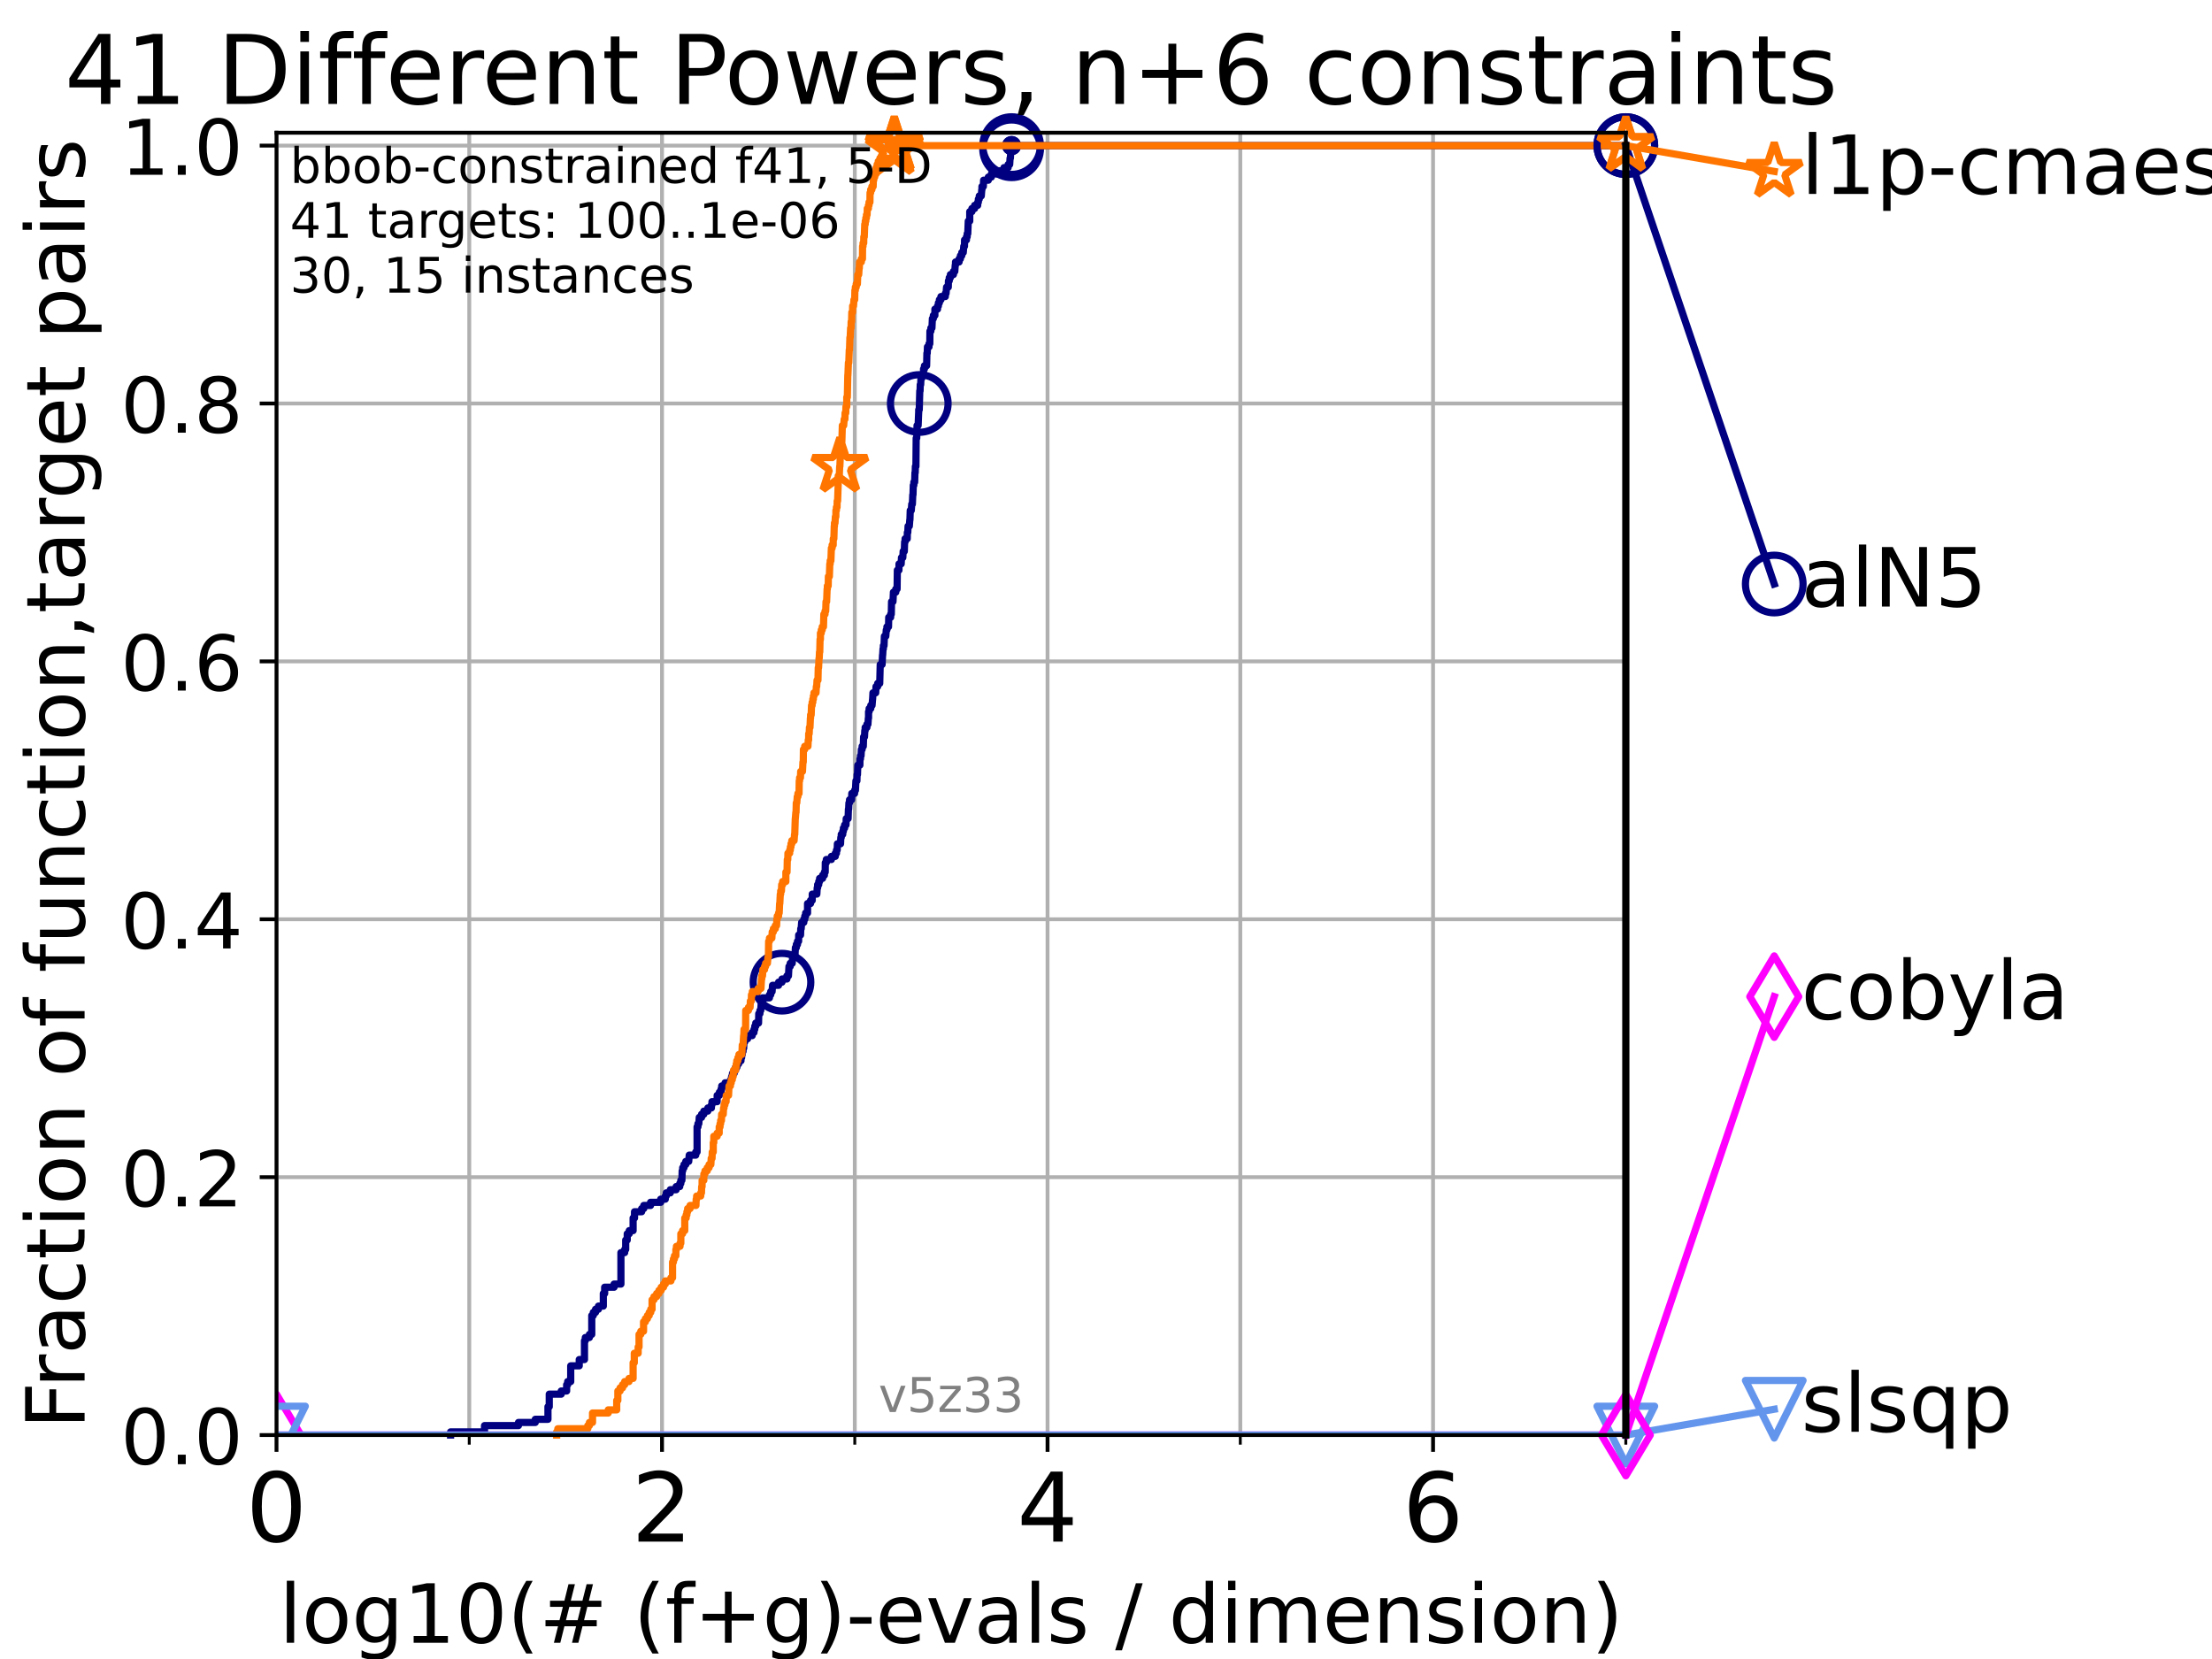 <?xml version="1.0" encoding="utf-8" standalone="no"?>
<!DOCTYPE svg PUBLIC "-//W3C//DTD SVG 1.1//EN"
  "http://www.w3.org/Graphics/SVG/1.1/DTD/svg11.dtd">
<!-- Created with matplotlib (https://matplotlib.org/) -->
<svg height="345.6pt" version="1.1" viewBox="0 0 460.8 345.6" width="460.8pt" xmlns="http://www.w3.org/2000/svg" xmlns:xlink="http://www.w3.org/1999/xlink">
 <defs>
  <style type="text/css">*{stroke-linecap:butt;stroke-linejoin:round;}</style>
 </defs>
 <g id="figure_1">
  <g id="patch_1">
   <path d="M 0 345.6 
L 460.8 345.6 
L 460.8 0 
L 0 0 
z
" style="fill:#ffffff;"/>
  </g>
  <g id="axes_1">
   <g id="patch_2">
    <path d="M 57.6 298.944 
L 338.688 298.944 
L 338.688 27.648 
L 57.6 27.648 
z
" style="fill:#ffffff;"/>
   </g>
   <g id="matplotlib.axis_1">
    <g id="xtick_1">
     <g id="line2d_1">
      <path clip-path="url(#pdc13a831ef)" d="M 57.6 298.944 
L 57.6 27.648 
" style="fill:none;stroke:#b0b0b0;stroke-linecap:square;stroke-width:0.8;"/>
     </g>
     <g id="line2d_2">
      <defs>
       <path d="M 0 0 
L 0 3.5 
" id="mf475f7a126" style="stroke:#000000;stroke-width:0.8;"/>
      </defs>
      <g>
       <use style="stroke:#000000;stroke-width:0.8;" x="57.6" xlink:href="#mf475f7a126" y="298.944"/>
      </g>
     </g>
     <g id="text_1">
      <!-- 0 -->
      <g transform="translate(51.237 321.141)scale(0.2 -0.2)">
       <defs>
        <path d="M 31.781 66.406 
Q 24.172 66.406 20.328 58.906 
Q 16.5 51.422 16.5 36.375 
Q 16.5 21.391 20.328 13.891 
Q 24.172 6.391 31.781 6.391 
Q 39.453 6.391 43.281 13.891 
Q 47.125 21.391 47.125 36.375 
Q 47.125 51.422 43.281 58.906 
Q 39.453 66.406 31.781 66.406 
z
M 31.781 74.219 
Q 44.047 74.219 50.516 64.516 
Q 56.984 54.828 56.984 36.375 
Q 56.984 17.969 50.516 8.266 
Q 44.047 -1.422 31.781 -1.422 
Q 19.531 -1.422 13.062 8.266 
Q 6.594 17.969 6.594 36.375 
Q 6.594 54.828 13.062 64.516 
Q 19.531 74.219 31.781 74.219 
z
" id="DejaVuSans-48"/>
       </defs>
       <use xlink:href="#DejaVuSans-48"/>
      </g>
     </g>
    </g>
    <g id="xtick_2">
     <g id="line2d_3">
      <path clip-path="url(#pdc13a831ef)" d="M 137.911 298.944 
L 137.911 27.648 
" style="fill:none;stroke:#b0b0b0;stroke-linecap:square;stroke-width:0.8;"/>
     </g>
     <g id="line2d_4">
      <g>
       <use style="stroke:#000000;stroke-width:0.8;" x="137.911" xlink:href="#mf475f7a126" y="298.944"/>
      </g>
     </g>
     <g id="text_2">
      <!-- 2 -->
      <g transform="translate(131.548 321.141)scale(0.2 -0.2)">
       <defs>
        <path d="M 19.188 8.297 
L 53.609 8.297 
L 53.609 0 
L 7.328 0 
L 7.328 8.297 
Q 12.938 14.109 22.625 23.891 
Q 32.328 33.688 34.812 36.531 
Q 39.547 41.844 41.422 45.531 
Q 43.312 49.219 43.312 52.781 
Q 43.312 58.594 39.234 62.25 
Q 35.156 65.922 28.609 65.922 
Q 23.969 65.922 18.812 64.312 
Q 13.672 62.703 7.812 59.422 
L 7.812 69.391 
Q 13.766 71.781 18.938 73 
Q 24.125 74.219 28.422 74.219 
Q 39.75 74.219 46.484 68.547 
Q 53.219 62.891 53.219 53.422 
Q 53.219 48.922 51.531 44.891 
Q 49.859 40.875 45.406 35.406 
Q 44.188 33.984 37.641 27.219 
Q 31.109 20.453 19.188 8.297 
z
" id="DejaVuSans-50"/>
       </defs>
       <use xlink:href="#DejaVuSans-50"/>
      </g>
     </g>
    </g>
    <g id="xtick_3">
     <g id="line2d_5">
      <path clip-path="url(#pdc13a831ef)" d="M 218.222 298.944 
L 218.222 27.648 
" style="fill:none;stroke:#b0b0b0;stroke-linecap:square;stroke-width:0.8;"/>
     </g>
     <g id="line2d_6">
      <g>
       <use style="stroke:#000000;stroke-width:0.8;" x="218.222" xlink:href="#mf475f7a126" y="298.944"/>
      </g>
     </g>
     <g id="text_3">
      <!-- 4 -->
      <g transform="translate(211.859 321.141)scale(0.2 -0.2)">
       <defs>
        <path d="M 37.797 64.312 
L 12.891 25.391 
L 37.797 25.391 
z
M 35.203 72.906 
L 47.609 72.906 
L 47.609 25.391 
L 58.016 25.391 
L 58.016 17.188 
L 47.609 17.188 
L 47.609 0 
L 37.797 0 
L 37.797 17.188 
L 4.891 17.188 
L 4.891 26.703 
z
" id="DejaVuSans-52"/>
       </defs>
       <use xlink:href="#DejaVuSans-52"/>
      </g>
     </g>
    </g>
    <g id="xtick_4">
     <g id="line2d_7">
      <path clip-path="url(#pdc13a831ef)" d="M 298.533 298.944 
L 298.533 27.648 
" style="fill:none;stroke:#b0b0b0;stroke-linecap:square;stroke-width:0.8;"/>
     </g>
     <g id="line2d_8">
      <g>
       <use style="stroke:#000000;stroke-width:0.8;" x="298.533" xlink:href="#mf475f7a126" y="298.944"/>
      </g>
     </g>
     <g id="text_4">
      <!-- 6 -->
      <g transform="translate(292.17 321.141)scale(0.2 -0.2)">
       <defs>
        <path d="M 33.016 40.375 
Q 26.375 40.375 22.484 35.828 
Q 18.609 31.297 18.609 23.391 
Q 18.609 15.531 22.484 10.953 
Q 26.375 6.391 33.016 6.391 
Q 39.656 6.391 43.531 10.953 
Q 47.406 15.531 47.406 23.391 
Q 47.406 31.297 43.531 35.828 
Q 39.656 40.375 33.016 40.375 
z
M 52.594 71.297 
L 52.594 62.312 
Q 48.875 64.062 45.094 64.984 
Q 41.312 65.922 37.594 65.922 
Q 27.828 65.922 22.672 59.328 
Q 17.531 52.734 16.797 39.406 
Q 19.672 43.656 24.016 45.922 
Q 28.375 48.188 33.594 48.188 
Q 44.578 48.188 50.953 41.516 
Q 57.328 34.859 57.328 23.391 
Q 57.328 12.156 50.688 5.359 
Q 44.047 -1.422 33.016 -1.422 
Q 20.359 -1.422 13.672 8.266 
Q 6.984 17.969 6.984 36.375 
Q 6.984 53.656 15.188 63.938 
Q 23.391 74.219 37.203 74.219 
Q 40.922 74.219 44.703 73.484 
Q 48.484 72.75 52.594 71.297 
z
" id="DejaVuSans-54"/>
       </defs>
       <use xlink:href="#DejaVuSans-54"/>
      </g>
     </g>
    </g>
    <g id="xtick_5">
     <g id="line2d_9">
      <path clip-path="url(#pdc13a831ef)" d="M 97.755 298.944 
L 97.755 27.648 
" style="fill:none;stroke:#b0b0b0;stroke-linecap:square;stroke-width:0.8;"/>
     </g>
     <g id="line2d_10">
      <defs>
       <path d="M 0 0 
L 0 2 
" id="m90e60fb961" style="stroke:#000000;stroke-width:0.6;"/>
      </defs>
      <g>
       <use style="stroke:#000000;stroke-width:0.6;" x="97.755" xlink:href="#m90e60fb961" y="298.944"/>
      </g>
     </g>
    </g>
    <g id="xtick_6">
     <g id="line2d_11">
      <path clip-path="url(#pdc13a831ef)" d="M 178.066 298.944 
L 178.066 27.648 
" style="fill:none;stroke:#b0b0b0;stroke-linecap:square;stroke-width:0.8;"/>
     </g>
     <g id="line2d_12">
      <g>
       <use style="stroke:#000000;stroke-width:0.6;" x="178.066" xlink:href="#m90e60fb961" y="298.944"/>
      </g>
     </g>
    </g>
    <g id="xtick_7">
     <g id="line2d_13">
      <path clip-path="url(#pdc13a831ef)" d="M 258.377 298.944 
L 258.377 27.648 
" style="fill:none;stroke:#b0b0b0;stroke-linecap:square;stroke-width:0.8;"/>
     </g>
     <g id="line2d_14">
      <g>
       <use style="stroke:#000000;stroke-width:0.6;" x="258.377" xlink:href="#m90e60fb961" y="298.944"/>
      </g>
     </g>
    </g>
    <g id="xtick_8">
     <g id="line2d_15">
      <path clip-path="url(#pdc13a831ef)" d="M 338.688 298.944 
L 338.688 27.648 
" style="fill:none;stroke:#b0b0b0;stroke-linecap:square;stroke-width:0.8;"/>
     </g>
     <g id="line2d_16">
      <g>
       <use style="stroke:#000000;stroke-width:0.6;" x="338.688" xlink:href="#m90e60fb961" y="298.944"/>
      </g>
     </g>
    </g>
    <g id="text_5">
     <!-- log10(# (f+g)-evals / dimension) -->
     <g transform="translate(58.145 342.218)scale(0.17 -0.17)">
      <defs>
       <path d="M 9.422 75.984 
L 18.406 75.984 
L 18.406 0 
L 9.422 0 
z
" id="DejaVuSans-108"/>
       <path d="M 30.609 48.391 
Q 23.391 48.391 19.188 42.75 
Q 14.984 37.109 14.984 27.297 
Q 14.984 17.484 19.156 11.844 
Q 23.344 6.203 30.609 6.203 
Q 37.797 6.203 41.984 11.859 
Q 46.188 17.531 46.188 27.297 
Q 46.188 37.016 41.984 42.703 
Q 37.797 48.391 30.609 48.391 
z
M 30.609 56 
Q 42.328 56 49.016 48.375 
Q 55.719 40.766 55.719 27.297 
Q 55.719 13.875 49.016 6.219 
Q 42.328 -1.422 30.609 -1.422 
Q 18.844 -1.422 12.172 6.219 
Q 5.516 13.875 5.516 27.297 
Q 5.516 40.766 12.172 48.375 
Q 18.844 56 30.609 56 
z
" id="DejaVuSans-111"/>
       <path d="M 45.406 27.984 
Q 45.406 37.75 41.375 43.109 
Q 37.359 48.484 30.078 48.484 
Q 22.859 48.484 18.828 43.109 
Q 14.797 37.75 14.797 27.984 
Q 14.797 18.266 18.828 12.891 
Q 22.859 7.516 30.078 7.516 
Q 37.359 7.516 41.375 12.891 
Q 45.406 18.266 45.406 27.984 
z
M 54.391 6.781 
Q 54.391 -7.172 48.188 -13.984 
Q 42 -20.797 29.203 -20.797 
Q 24.469 -20.797 20.266 -20.094 
Q 16.062 -19.391 12.109 -17.922 
L 12.109 -9.188 
Q 16.062 -11.328 19.922 -12.344 
Q 23.781 -13.375 27.781 -13.375 
Q 36.625 -13.375 41.016 -8.766 
Q 45.406 -4.156 45.406 5.172 
L 45.406 9.625 
Q 42.625 4.781 38.281 2.391 
Q 33.938 0 27.875 0 
Q 17.828 0 11.672 7.656 
Q 5.516 15.328 5.516 27.984 
Q 5.516 40.672 11.672 48.328 
Q 17.828 56 27.875 56 
Q 33.938 56 38.281 53.609 
Q 42.625 51.219 45.406 46.391 
L 45.406 54.688 
L 54.391 54.688 
z
" id="DejaVuSans-103"/>
       <path d="M 12.406 8.297 
L 28.516 8.297 
L 28.516 63.922 
L 10.984 60.406 
L 10.984 69.391 
L 28.422 72.906 
L 38.281 72.906 
L 38.281 8.297 
L 54.391 8.297 
L 54.391 0 
L 12.406 0 
z
" id="DejaVuSans-49"/>
       <path d="M 31 75.875 
Q 24.469 64.656 21.281 53.656 
Q 18.109 42.672 18.109 31.391 
Q 18.109 20.125 21.312 9.062 
Q 24.516 -2 31 -13.188 
L 23.188 -13.188 
Q 15.875 -1.703 12.234 9.375 
Q 8.594 20.453 8.594 31.391 
Q 8.594 42.281 12.203 53.312 
Q 15.828 64.359 23.188 75.875 
z
" id="DejaVuSans-40"/>
       <path d="M 51.125 44 
L 36.922 44 
L 32.812 27.688 
L 47.125 27.688 
z
M 43.797 71.781 
L 38.719 51.516 
L 52.984 51.516 
L 58.109 71.781 
L 65.922 71.781 
L 60.891 51.516 
L 76.125 51.516 
L 76.125 44 
L 58.984 44 
L 54.984 27.688 
L 70.516 27.688 
L 70.516 20.219 
L 53.078 20.219 
L 48 0 
L 40.188 0 
L 45.219 20.219 
L 30.906 20.219 
L 25.875 0 
L 18.016 0 
L 23.094 20.219 
L 7.719 20.219 
L 7.719 27.688 
L 24.906 27.688 
L 29 44 
L 13.281 44 
L 13.281 51.516 
L 30.906 51.516 
L 35.891 71.781 
z
" id="DejaVuSans-35"/>
       <path id="DejaVuSans-32"/>
       <path d="M 37.109 75.984 
L 37.109 68.5 
L 28.516 68.5 
Q 23.688 68.5 21.797 66.547 
Q 19.922 64.594 19.922 59.516 
L 19.922 54.688 
L 34.719 54.688 
L 34.719 47.703 
L 19.922 47.703 
L 19.922 0 
L 10.891 0 
L 10.891 47.703 
L 2.297 47.703 
L 2.297 54.688 
L 10.891 54.688 
L 10.891 58.5 
Q 10.891 67.625 15.141 71.797 
Q 19.391 75.984 28.609 75.984 
z
" id="DejaVuSans-102"/>
       <path d="M 46 62.703 
L 46 35.5 
L 73.188 35.5 
L 73.188 27.203 
L 46 27.203 
L 46 0 
L 37.797 0 
L 37.797 27.203 
L 10.594 27.203 
L 10.594 35.5 
L 37.797 35.5 
L 37.797 62.703 
z
" id="DejaVuSans-43"/>
       <path d="M 8.016 75.875 
L 15.828 75.875 
Q 23.141 64.359 26.781 53.312 
Q 30.422 42.281 30.422 31.391 
Q 30.422 20.453 26.781 9.375 
Q 23.141 -1.703 15.828 -13.188 
L 8.016 -13.188 
Q 14.5 -2 17.703 9.062 
Q 20.906 20.125 20.906 31.391 
Q 20.906 42.672 17.703 53.656 
Q 14.5 64.656 8.016 75.875 
z
" id="DejaVuSans-41"/>
       <path d="M 4.891 31.391 
L 31.203 31.391 
L 31.203 23.391 
L 4.891 23.391 
z
" id="DejaVuSans-45"/>
       <path d="M 56.203 29.594 
L 56.203 25.203 
L 14.891 25.203 
Q 15.484 15.922 20.484 11.062 
Q 25.484 6.203 34.422 6.203 
Q 39.594 6.203 44.453 7.469 
Q 49.312 8.734 54.109 11.281 
L 54.109 2.781 
Q 49.266 0.734 44.188 -0.344 
Q 39.109 -1.422 33.891 -1.422 
Q 20.797 -1.422 13.156 6.188 
Q 5.516 13.812 5.516 26.812 
Q 5.516 40.234 12.766 48.109 
Q 20.016 56 32.328 56 
Q 43.359 56 49.781 48.891 
Q 56.203 41.797 56.203 29.594 
z
M 47.219 32.234 
Q 47.125 39.594 43.094 43.984 
Q 39.062 48.391 32.422 48.391 
Q 24.906 48.391 20.391 44.141 
Q 15.875 39.891 15.188 32.172 
z
" id="DejaVuSans-101"/>
       <path d="M 2.984 54.688 
L 12.5 54.688 
L 29.594 8.797 
L 46.688 54.688 
L 56.203 54.688 
L 35.688 0 
L 23.484 0 
z
" id="DejaVuSans-118"/>
       <path d="M 34.281 27.484 
Q 23.391 27.484 19.188 25 
Q 14.984 22.516 14.984 16.5 
Q 14.984 11.719 18.141 8.906 
Q 21.297 6.109 26.703 6.109 
Q 34.188 6.109 38.703 11.406 
Q 43.219 16.703 43.219 25.484 
L 43.219 27.484 
z
M 52.203 31.203 
L 52.203 0 
L 43.219 0 
L 43.219 8.297 
Q 40.141 3.328 35.547 0.953 
Q 30.953 -1.422 24.312 -1.422 
Q 15.922 -1.422 10.953 3.297 
Q 6 8.016 6 15.922 
Q 6 25.141 12.172 29.828 
Q 18.359 34.516 30.609 34.516 
L 43.219 34.516 
L 43.219 35.406 
Q 43.219 41.609 39.141 45 
Q 35.062 48.391 27.688 48.391 
Q 23 48.391 18.547 47.266 
Q 14.109 46.141 10.016 43.891 
L 10.016 52.203 
Q 14.938 54.109 19.578 55.047 
Q 24.219 56 28.609 56 
Q 40.484 56 46.344 49.844 
Q 52.203 43.703 52.203 31.203 
z
" id="DejaVuSans-97"/>
       <path d="M 44.281 53.078 
L 44.281 44.578 
Q 40.484 46.531 36.375 47.5 
Q 32.281 48.484 27.875 48.484 
Q 21.188 48.484 17.844 46.438 
Q 14.5 44.391 14.5 40.281 
Q 14.5 37.156 16.891 35.375 
Q 19.281 33.594 26.516 31.984 
L 29.594 31.297 
Q 39.156 29.25 43.188 25.516 
Q 47.219 21.781 47.219 15.094 
Q 47.219 7.469 41.188 3.016 
Q 35.156 -1.422 24.609 -1.422 
Q 20.219 -1.422 15.453 -0.562 
Q 10.688 0.297 5.422 2 
L 5.422 11.281 
Q 10.406 8.688 15.234 7.391 
Q 20.062 6.109 24.812 6.109 
Q 31.156 6.109 34.562 8.281 
Q 37.984 10.453 37.984 14.406 
Q 37.984 18.062 35.516 20.016 
Q 33.062 21.969 24.703 23.781 
L 21.578 24.516 
Q 13.234 26.266 9.516 29.906 
Q 5.812 33.547 5.812 39.891 
Q 5.812 47.609 11.281 51.797 
Q 16.75 56 26.812 56 
Q 31.781 56 36.172 55.266 
Q 40.578 54.547 44.281 53.078 
z
" id="DejaVuSans-115"/>
       <path d="M 25.391 72.906 
L 33.688 72.906 
L 8.297 -9.281 
L 0 -9.281 
z
" id="DejaVuSans-47"/>
       <path d="M 45.406 46.391 
L 45.406 75.984 
L 54.391 75.984 
L 54.391 0 
L 45.406 0 
L 45.406 8.203 
Q 42.578 3.328 38.25 0.953 
Q 33.938 -1.422 27.875 -1.422 
Q 17.969 -1.422 11.734 6.484 
Q 5.516 14.406 5.516 27.297 
Q 5.516 40.188 11.734 48.094 
Q 17.969 56 27.875 56 
Q 33.938 56 38.25 53.625 
Q 42.578 51.266 45.406 46.391 
z
M 14.797 27.297 
Q 14.797 17.391 18.875 11.75 
Q 22.953 6.109 30.078 6.109 
Q 37.203 6.109 41.297 11.75 
Q 45.406 17.391 45.406 27.297 
Q 45.406 37.203 41.297 42.844 
Q 37.203 48.484 30.078 48.484 
Q 22.953 48.484 18.875 42.844 
Q 14.797 37.203 14.797 27.297 
z
" id="DejaVuSans-100"/>
       <path d="M 9.422 54.688 
L 18.406 54.688 
L 18.406 0 
L 9.422 0 
z
M 9.422 75.984 
L 18.406 75.984 
L 18.406 64.594 
L 9.422 64.594 
z
" id="DejaVuSans-105"/>
       <path d="M 52 44.188 
Q 55.375 50.25 60.062 53.125 
Q 64.75 56 71.094 56 
Q 79.641 56 84.281 50.016 
Q 88.922 44.047 88.922 33.016 
L 88.922 0 
L 79.891 0 
L 79.891 32.719 
Q 79.891 40.578 77.094 44.375 
Q 74.312 48.188 68.609 48.188 
Q 61.625 48.188 57.562 43.547 
Q 53.516 38.922 53.516 30.906 
L 53.516 0 
L 44.484 0 
L 44.484 32.719 
Q 44.484 40.625 41.703 44.406 
Q 38.922 48.188 33.109 48.188 
Q 26.219 48.188 22.156 43.531 
Q 18.109 38.875 18.109 30.906 
L 18.109 0 
L 9.078 0 
L 9.078 54.688 
L 18.109 54.688 
L 18.109 46.188 
Q 21.188 51.219 25.484 53.609 
Q 29.781 56 35.688 56 
Q 41.656 56 45.828 52.969 
Q 50 49.953 52 44.188 
z
" id="DejaVuSans-109"/>
       <path d="M 54.891 33.016 
L 54.891 0 
L 45.906 0 
L 45.906 32.719 
Q 45.906 40.484 42.875 44.328 
Q 39.844 48.188 33.797 48.188 
Q 26.516 48.188 22.312 43.547 
Q 18.109 38.922 18.109 30.906 
L 18.109 0 
L 9.078 0 
L 9.078 54.688 
L 18.109 54.688 
L 18.109 46.188 
Q 21.344 51.125 25.703 53.562 
Q 30.078 56 35.797 56 
Q 45.219 56 50.047 50.172 
Q 54.891 44.344 54.891 33.016 
z
" id="DejaVuSans-110"/>
      </defs>
      <use xlink:href="#DejaVuSans-108"/>
      <use x="27.783" xlink:href="#DejaVuSans-111"/>
      <use x="88.965" xlink:href="#DejaVuSans-103"/>
      <use x="152.441" xlink:href="#DejaVuSans-49"/>
      <use x="216.064" xlink:href="#DejaVuSans-48"/>
      <use x="279.688" xlink:href="#DejaVuSans-40"/>
      <use x="318.701" xlink:href="#DejaVuSans-35"/>
      <use x="402.49" xlink:href="#DejaVuSans-32"/>
      <use x="434.277" xlink:href="#DejaVuSans-40"/>
      <use x="473.291" xlink:href="#DejaVuSans-102"/>
      <use x="508.496" xlink:href="#DejaVuSans-43"/>
      <use x="592.285" xlink:href="#DejaVuSans-103"/>
      <use x="655.762" xlink:href="#DejaVuSans-41"/>
      <use x="694.775" xlink:href="#DejaVuSans-45"/>
      <use x="730.859" xlink:href="#DejaVuSans-101"/>
      <use x="792.383" xlink:href="#DejaVuSans-118"/>
      <use x="851.562" xlink:href="#DejaVuSans-97"/>
      <use x="912.842" xlink:href="#DejaVuSans-108"/>
      <use x="940.625" xlink:href="#DejaVuSans-115"/>
      <use x="992.725" xlink:href="#DejaVuSans-32"/>
      <use x="1024.512" xlink:href="#DejaVuSans-47"/>
      <use x="1058.203" xlink:href="#DejaVuSans-32"/>
      <use x="1089.99" xlink:href="#DejaVuSans-100"/>
      <use x="1153.467" xlink:href="#DejaVuSans-105"/>
      <use x="1181.25" xlink:href="#DejaVuSans-109"/>
      <use x="1278.662" xlink:href="#DejaVuSans-101"/>
      <use x="1340.186" xlink:href="#DejaVuSans-110"/>
      <use x="1403.564" xlink:href="#DejaVuSans-115"/>
      <use x="1455.664" xlink:href="#DejaVuSans-105"/>
      <use x="1483.447" xlink:href="#DejaVuSans-111"/>
      <use x="1544.629" xlink:href="#DejaVuSans-110"/>
      <use x="1608.008" xlink:href="#DejaVuSans-41"/>
     </g>
    </g>
   </g>
   <g id="matplotlib.axis_2">
    <g id="ytick_1">
     <g id="line2d_17">
      <path clip-path="url(#pdc13a831ef)" d="M 57.6 298.944 
L 338.688 298.944 
" style="fill:none;stroke:#b0b0b0;stroke-linecap:square;stroke-width:0.8;"/>
     </g>
     <g id="line2d_18">
      <defs>
       <path d="M 0 0 
L -3.5 0 
" id="m4164d4f631" style="stroke:#000000;stroke-width:0.8;"/>
      </defs>
      <g>
       <use style="stroke:#000000;stroke-width:0.8;" x="57.6" xlink:href="#m4164d4f631" y="298.944"/>
      </g>
     </g>
     <g id="text_6">
      <!-- 0.0 -->
      <g transform="translate(25.155 305.023)scale(0.16 -0.16)">
       <defs>
        <path d="M 10.688 12.406 
L 21 12.406 
L 21 0 
L 10.688 0 
z
" id="DejaVuSans-46"/>
       </defs>
       <use xlink:href="#DejaVuSans-48"/>
       <use x="63.623" xlink:href="#DejaVuSans-46"/>
       <use x="95.41" xlink:href="#DejaVuSans-48"/>
      </g>
     </g>
    </g>
    <g id="ytick_2">
     <g id="line2d_19">
      <path clip-path="url(#pdc13a831ef)" d="M 57.6 245.222 
L 338.688 245.222 
" style="fill:none;stroke:#b0b0b0;stroke-linecap:square;stroke-width:0.8;"/>
     </g>
     <g id="line2d_20">
      <g>
       <use style="stroke:#000000;stroke-width:0.8;" x="57.6" xlink:href="#m4164d4f631" y="245.222"/>
      </g>
     </g>
     <g id="text_7">
      <!-- 0.2 -->
      <g transform="translate(25.155 251.301)scale(0.16 -0.16)">
       <use xlink:href="#DejaVuSans-48"/>
       <use x="63.623" xlink:href="#DejaVuSans-46"/>
       <use x="95.41" xlink:href="#DejaVuSans-50"/>
      </g>
     </g>
    </g>
    <g id="ytick_3">
     <g id="line2d_21">
      <path clip-path="url(#pdc13a831ef)" d="M 57.6 191.5 
L 338.688 191.5 
" style="fill:none;stroke:#b0b0b0;stroke-linecap:square;stroke-width:0.8;"/>
     </g>
     <g id="line2d_22">
      <g>
       <use style="stroke:#000000;stroke-width:0.8;" x="57.6" xlink:href="#m4164d4f631" y="191.5"/>
      </g>
     </g>
     <g id="text_8">
      <!-- 0.4 -->
      <g transform="translate(25.155 197.579)scale(0.16 -0.16)">
       <use xlink:href="#DejaVuSans-48"/>
       <use x="63.623" xlink:href="#DejaVuSans-46"/>
       <use x="95.41" xlink:href="#DejaVuSans-52"/>
      </g>
     </g>
    </g>
    <g id="ytick_4">
     <g id="line2d_23">
      <path clip-path="url(#pdc13a831ef)" d="M 57.6 137.778 
L 338.688 137.778 
" style="fill:none;stroke:#b0b0b0;stroke-linecap:square;stroke-width:0.8;"/>
     </g>
     <g id="line2d_24">
      <g>
       <use style="stroke:#000000;stroke-width:0.8;" x="57.6" xlink:href="#m4164d4f631" y="137.778"/>
      </g>
     </g>
     <g id="text_9">
      <!-- 0.6 -->
      <g transform="translate(25.155 143.857)scale(0.16 -0.16)">
       <use xlink:href="#DejaVuSans-48"/>
       <use x="63.623" xlink:href="#DejaVuSans-46"/>
       <use x="95.41" xlink:href="#DejaVuSans-54"/>
      </g>
     </g>
    </g>
    <g id="ytick_5">
     <g id="line2d_25">
      <path clip-path="url(#pdc13a831ef)" d="M 57.6 84.056 
L 338.688 84.056 
" style="fill:none;stroke:#b0b0b0;stroke-linecap:square;stroke-width:0.8;"/>
     </g>
     <g id="line2d_26">
      <g>
       <use style="stroke:#000000;stroke-width:0.8;" x="57.6" xlink:href="#m4164d4f631" y="84.056"/>
      </g>
     </g>
     <g id="text_10">
      <!-- 0.8 -->
      <g transform="translate(25.155 90.135)scale(0.16 -0.16)">
       <defs>
        <path d="M 31.781 34.625 
Q 24.75 34.625 20.719 30.859 
Q 16.703 27.094 16.703 20.516 
Q 16.703 13.922 20.719 10.156 
Q 24.75 6.391 31.781 6.391 
Q 38.812 6.391 42.859 10.172 
Q 46.922 13.969 46.922 20.516 
Q 46.922 27.094 42.891 30.859 
Q 38.875 34.625 31.781 34.625 
z
M 21.922 38.812 
Q 15.578 40.375 12.031 44.719 
Q 8.5 49.078 8.5 55.328 
Q 8.5 64.062 14.719 69.141 
Q 20.953 74.219 31.781 74.219 
Q 42.672 74.219 48.875 69.141 
Q 55.078 64.062 55.078 55.328 
Q 55.078 49.078 51.531 44.719 
Q 48 40.375 41.703 38.812 
Q 48.828 37.156 52.797 32.312 
Q 56.781 27.484 56.781 20.516 
Q 56.781 9.906 50.312 4.234 
Q 43.844 -1.422 31.781 -1.422 
Q 19.734 -1.422 13.25 4.234 
Q 6.781 9.906 6.781 20.516 
Q 6.781 27.484 10.781 32.312 
Q 14.797 37.156 21.922 38.812 
z
M 18.312 54.391 
Q 18.312 48.734 21.844 45.562 
Q 25.391 42.391 31.781 42.391 
Q 38.141 42.391 41.719 45.562 
Q 45.312 48.734 45.312 54.391 
Q 45.312 60.062 41.719 63.234 
Q 38.141 66.406 31.781 66.406 
Q 25.391 66.406 21.844 63.234 
Q 18.312 60.062 18.312 54.391 
z
" id="DejaVuSans-56"/>
       </defs>
       <use xlink:href="#DejaVuSans-48"/>
       <use x="63.623" xlink:href="#DejaVuSans-46"/>
       <use x="95.41" xlink:href="#DejaVuSans-56"/>
      </g>
     </g>
    </g>
    <g id="ytick_6">
     <g id="line2d_27">
      <path clip-path="url(#pdc13a831ef)" d="M 57.6 30.334 
L 338.688 30.334 
" style="fill:none;stroke:#b0b0b0;stroke-linecap:square;stroke-width:0.8;"/>
     </g>
     <g id="line2d_28">
      <g>
       <use style="stroke:#000000;stroke-width:0.8;" x="57.6" xlink:href="#m4164d4f631" y="30.334"/>
      </g>
     </g>
     <g id="text_11">
      <!-- 1.0 -->
      <g transform="translate(25.155 36.413)scale(0.16 -0.16)">
       <use xlink:href="#DejaVuSans-49"/>
       <use x="63.623" xlink:href="#DejaVuSans-46"/>
       <use x="95.41" xlink:href="#DejaVuSans-48"/>
      </g>
     </g>
    </g>
    <g id="text_12">
     <!-- Fraction of function,target pairs -->
     <g transform="translate(17.62 297.681)rotate(-90)scale(0.17 -0.17)">
      <defs>
       <path d="M 9.812 72.906 
L 51.703 72.906 
L 51.703 64.594 
L 19.672 64.594 
L 19.672 43.109 
L 48.578 43.109 
L 48.578 34.812 
L 19.672 34.812 
L 19.672 0 
L 9.812 0 
z
" id="DejaVuSans-70"/>
       <path d="M 41.109 46.297 
Q 39.594 47.172 37.812 47.578 
Q 36.031 48 33.891 48 
Q 26.266 48 22.188 43.047 
Q 18.109 38.094 18.109 28.812 
L 18.109 0 
L 9.078 0 
L 9.078 54.688 
L 18.109 54.688 
L 18.109 46.188 
Q 20.953 51.172 25.484 53.578 
Q 30.031 56 36.531 56 
Q 37.453 56 38.578 55.875 
Q 39.703 55.766 41.062 55.516 
z
" id="DejaVuSans-114"/>
       <path d="M 48.781 52.594 
L 48.781 44.188 
Q 44.969 46.297 41.141 47.344 
Q 37.312 48.391 33.406 48.391 
Q 24.656 48.391 19.812 42.844 
Q 14.984 37.312 14.984 27.297 
Q 14.984 17.281 19.812 11.734 
Q 24.656 6.203 33.406 6.203 
Q 37.312 6.203 41.141 7.25 
Q 44.969 8.297 48.781 10.406 
L 48.781 2.094 
Q 45.016 0.344 40.984 -0.531 
Q 36.969 -1.422 32.422 -1.422 
Q 20.062 -1.422 12.781 6.344 
Q 5.516 14.109 5.516 27.297 
Q 5.516 40.672 12.859 48.328 
Q 20.219 56 33.016 56 
Q 37.156 56 41.109 55.141 
Q 45.062 54.297 48.781 52.594 
z
" id="DejaVuSans-99"/>
       <path d="M 18.312 70.219 
L 18.312 54.688 
L 36.812 54.688 
L 36.812 47.703 
L 18.312 47.703 
L 18.312 18.016 
Q 18.312 11.328 20.141 9.422 
Q 21.969 7.516 27.594 7.516 
L 36.812 7.516 
L 36.812 0 
L 27.594 0 
Q 17.188 0 13.234 3.875 
Q 9.281 7.766 9.281 18.016 
L 9.281 47.703 
L 2.688 47.703 
L 2.688 54.688 
L 9.281 54.688 
L 9.281 70.219 
z
" id="DejaVuSans-116"/>
       <path d="M 8.5 21.578 
L 8.5 54.688 
L 17.484 54.688 
L 17.484 21.922 
Q 17.484 14.156 20.5 10.266 
Q 23.531 6.391 29.594 6.391 
Q 36.859 6.391 41.078 11.031 
Q 45.312 15.672 45.312 23.688 
L 45.312 54.688 
L 54.297 54.688 
L 54.297 0 
L 45.312 0 
L 45.312 8.406 
Q 42.047 3.422 37.719 1 
Q 33.406 -1.422 27.688 -1.422 
Q 18.266 -1.422 13.375 4.438 
Q 8.5 10.297 8.5 21.578 
z
M 31.109 56 
z
" id="DejaVuSans-117"/>
       <path d="M 11.719 12.406 
L 22.016 12.406 
L 22.016 4 
L 14.016 -11.625 
L 7.719 -11.625 
L 11.719 4 
z
" id="DejaVuSans-44"/>
       <path d="M 18.109 8.203 
L 18.109 -20.797 
L 9.078 -20.797 
L 9.078 54.688 
L 18.109 54.688 
L 18.109 46.391 
Q 20.953 51.266 25.266 53.625 
Q 29.594 56 35.594 56 
Q 45.562 56 51.781 48.094 
Q 58.016 40.188 58.016 27.297 
Q 58.016 14.406 51.781 6.484 
Q 45.562 -1.422 35.594 -1.422 
Q 29.594 -1.422 25.266 0.953 
Q 20.953 3.328 18.109 8.203 
z
M 48.688 27.297 
Q 48.688 37.203 44.609 42.844 
Q 40.531 48.484 33.406 48.484 
Q 26.266 48.484 22.188 42.844 
Q 18.109 37.203 18.109 27.297 
Q 18.109 17.391 22.188 11.75 
Q 26.266 6.109 33.406 6.109 
Q 40.531 6.109 44.609 11.75 
Q 48.688 17.391 48.688 27.297 
z
" id="DejaVuSans-112"/>
      </defs>
      <use xlink:href="#DejaVuSans-70"/>
      <use x="50.27" xlink:href="#DejaVuSans-114"/>
      <use x="91.383" xlink:href="#DejaVuSans-97"/>
      <use x="152.662" xlink:href="#DejaVuSans-99"/>
      <use x="207.643" xlink:href="#DejaVuSans-116"/>
      <use x="246.852" xlink:href="#DejaVuSans-105"/>
      <use x="274.635" xlink:href="#DejaVuSans-111"/>
      <use x="335.816" xlink:href="#DejaVuSans-110"/>
      <use x="399.195" xlink:href="#DejaVuSans-32"/>
      <use x="430.982" xlink:href="#DejaVuSans-111"/>
      <use x="492.164" xlink:href="#DejaVuSans-102"/>
      <use x="527.369" xlink:href="#DejaVuSans-32"/>
      <use x="559.156" xlink:href="#DejaVuSans-102"/>
      <use x="594.361" xlink:href="#DejaVuSans-117"/>
      <use x="657.74" xlink:href="#DejaVuSans-110"/>
      <use x="721.119" xlink:href="#DejaVuSans-99"/>
      <use x="776.1" xlink:href="#DejaVuSans-116"/>
      <use x="815.309" xlink:href="#DejaVuSans-105"/>
      <use x="843.092" xlink:href="#DejaVuSans-111"/>
      <use x="904.273" xlink:href="#DejaVuSans-110"/>
      <use x="967.652" xlink:href="#DejaVuSans-44"/>
      <use x="999.439" xlink:href="#DejaVuSans-116"/>
      <use x="1038.648" xlink:href="#DejaVuSans-97"/>
      <use x="1099.928" xlink:href="#DejaVuSans-114"/>
      <use x="1139.291" xlink:href="#DejaVuSans-103"/>
      <use x="1202.768" xlink:href="#DejaVuSans-101"/>
      <use x="1264.291" xlink:href="#DejaVuSans-116"/>
      <use x="1303.5" xlink:href="#DejaVuSans-32"/>
      <use x="1335.287" xlink:href="#DejaVuSans-112"/>
      <use x="1398.764" xlink:href="#DejaVuSans-97"/>
      <use x="1460.043" xlink:href="#DejaVuSans-105"/>
      <use x="1487.826" xlink:href="#DejaVuSans-114"/>
      <use x="1528.939" xlink:href="#DejaVuSans-115"/>
     </g>
    </g>
   </g>
   <g id="line2d_29">
    <defs>
     <path d="M 0 1.5 
C 0.398 1.5 0.779 1.342 1.061 1.061 
C 1.342 0.779 1.5 0.398 1.5 0 
C 1.5 -0.398 1.342 -0.779 1.061 -1.061 
C 0.779 -1.342 0.398 -1.5 0 -1.5 
C -0.398 -1.5 -0.779 -1.342 -1.061 -1.061 
C -1.342 -0.779 -1.5 -0.398 -1.5 0 
C -1.5 0.398 -1.342 0.779 -1.061 1.061 
C -0.779 1.342 -0.398 1.5 0 1.5 
z
" id="ma7da23da6f" style="stroke:#000080;"/>
    </defs>
    <g>
     <use style="fill:#000080;stroke:#000080;" x="210.732" xlink:href="#ma7da23da6f" y="30.334"/>
     <use style="fill:#000080;stroke:#000080;" x="210.732" xlink:href="#ma7da23da6f" y="30.334"/>
    </g>
   </g>
   <g id="line2d_30">
    <path d="M 93.864 298.944 
L 93.864 298.289 
L 100.935 298.289 
L 100.935 296.979 
L 108.006 296.979 
L 108.006 296.323 
L 111.506 296.323 
L 111.506 295.668 
L 114.148 295.668 
L 114.148 293.048 
L 114.419 293.048 
L 114.419 290.427 
L 116.914 290.427 
L 116.914 289.772 
L 118.04 289.772 
L 118.04 288.462 
L 118.257 288.462 
L 118.257 287.807 
L 118.891 287.807 
L 118.891 284.531 
L 120.666 284.531 
L 120.666 283.22 
L 121.756 283.22 
L 121.756 279.29 
L 121.931 279.29 
L 121.931 278.634 
L 122.782 278.634 
L 122.782 277.979 
L 123.274 277.979 
L 123.274 274.048 
L 123.594 274.048 
L 123.594 273.393 
L 124.063 273.393 
L 124.063 272.738 
L 124.669 272.738 
L 124.669 272.083 
L 125.683 272.083 
L 125.683 269.462 
L 125.962 269.462 
L 125.962 268.152 
L 127.923 268.152 
L 127.923 267.497 
L 129.348 267.497 
L 129.348 260.946 
L 130.128 260.946 
L 130.128 260.29 
L 130.345 260.29 
L 130.345 258.325 
L 130.665 258.325 
L 130.665 257.015 
L 131.082 257.015 
L 131.082 256.36 
L 131.889 256.36 
L 131.889 253.739 
L 132.182 253.739 
L 132.182 252.429 
L 133.667 252.429 
L 133.667 251.773 
L 134.106 251.773 
L 134.106 251.118 
L 135.522 251.118 
L 135.522 250.463 
L 137.63 250.463 
L 137.63 249.808 
L 138.595 249.808 
L 138.595 249.153 
L 138.795 249.153 
L 138.795 248.498 
L 139.636 248.498 
L 139.636 247.843 
L 140.856 247.843 
L 140.856 247.187 
L 141.606 247.187 
L 141.606 246.532 
L 141.83 246.532 
L 141.83 245.877 
L 142.052 245.877 
L 142.107 243.912 
L 142.216 243.912 
L 142.216 243.257 
L 142.486 243.257 
L 142.486 242.601 
L 142.858 242.601 
L 142.858 241.946 
L 143.477 241.946 
L 143.578 240.636 
L 144.935 240.636 
L 144.935 239.981 
L 145.213 239.981 
L 145.213 234.74 
L 145.395 234.74 
L 145.395 234.085 
L 145.576 234.085 
L 145.666 232.774 
L 146.151 232.774 
L 146.151 232.119 
L 146.623 232.119 
L 146.623 231.464 
L 147.45 231.464 
L 147.45 230.809 
L 148.2 230.809 
L 148.2 230.154 
L 148.316 230.154 
L 148.316 229.499 
L 149.396 229.499 
L 149.396 228.188 
L 149.859 228.188 
L 149.859 227.533 
L 150.207 227.533 
L 150.207 226.878 
L 150.344 226.878 
L 150.344 226.223 
L 151.048 226.223 
L 151.048 225.568 
L 152.192 225.568 
L 152.192 224.912 
L 152.406 224.912 
L 152.406 224.257 
L 152.587 224.257 
L 152.587 223.602 
L 152.944 223.602 
L 152.944 222.947 
L 153.236 222.947 
L 153.236 222.292 
L 153.524 222.292 
L 153.524 221.637 
L 153.862 221.637 
L 153.862 220.982 
L 154.358 220.982 
L 154.358 220.326 
L 154.494 220.326 
L 154.494 219.671 
L 154.628 219.671 
L 154.628 219.016 
L 154.788 219.016 
L 154.788 218.361 
L 154.92 218.361 
L 154.972 217.051 
L 155.155 217.051 
L 155.155 216.396 
L 155.742 216.396 
L 155.742 215.74 
L 156.694 215.74 
L 156.694 215.085 
L 157.07 215.085 
L 157.07 214.43 
L 157.232 214.43 
L 157.232 213.775 
L 157.438 213.775 
L 157.438 213.12 
L 158.02 213.12 
L 158.064 211.154 
L 158.304 211.154 
L 158.304 210.499 
L 158.476 210.499 
L 158.562 209.189 
L 158.647 209.189 
L 158.647 208.534 
L 158.837 208.534 
L 158.837 207.879 
L 160.288 207.879 
L 160.288 207.224 
L 160.557 207.224 
L 160.557 206.568 
L 160.84 206.568 
L 160.933 205.258 
L 162.191 205.258 
L 162.191 204.603 
L 162.904 204.603 
L 162.904 203.948 
L 163.923 203.948 
L 163.923 203.293 
L 164.249 203.293 
L 164.357 201.327 
L 164.615 201.327 
L 164.615 200.672 
L 165.032 200.672 
L 165.12 199.362 
L 165.483 199.362 
L 165.483 198.707 
L 165.626 198.707 
L 165.697 197.396 
L 165.894 197.396 
L 165.894 196.741 
L 166.131 196.741 
L 166.131 196.086 
L 166.365 196.086 
L 166.378 194.776 
L 166.769 194.776 
L 166.809 193.465 
L 166.902 193.465 
L 166.994 192.155 
L 167.449 192.155 
L 167.449 191.5 
L 167.653 191.5 
L 167.653 190.845 
L 167.83 190.845 
L 167.83 190.19 
L 168.227 190.19 
L 168.227 188.224 
L 168.853 188.224 
L 168.853 187.569 
L 169.204 187.569 
L 169.204 186.259 
L 170.163 186.259 
L 170.24 184.949 
L 170.327 184.949 
L 170.327 184.293 
L 170.554 184.293 
L 170.554 183.638 
L 170.735 183.638 
L 170.735 182.983 
L 171.361 182.983 
L 171.361 182.328 
L 171.736 182.328 
L 171.736 181.673 
L 171.906 181.673 
L 171.926 179.707 
L 172.133 179.707 
L 172.133 179.052 
L 173.198 179.052 
L 173.198 178.397 
L 174.008 178.397 
L 174.008 177.742 
L 174.253 177.742 
L 174.253 177.087 
L 174.4 177.087 
L 174.443 175.777 
L 175.1 175.777 
L 175.158 174.466 
L 175.248 174.466 
L 175.248 173.811 
L 175.557 173.811 
L 175.557 173.156 
L 175.694 173.156 
L 175.694 172.501 
L 175.948 172.501 
L 175.948 171.846 
L 176.237 171.846 
L 176.283 170.535 
L 176.673 170.535 
L 176.741 168.57 
L 176.786 168.57 
L 176.846 167.26 
L 176.972 167.26 
L 176.972 166.604 
L 177.405 166.604 
L 177.441 165.294 
L 178.024 165.294 
L 178.024 164.639 
L 178.205 164.639 
L 178.302 162.674 
L 178.514 162.674 
L 178.548 161.363 
L 178.629 161.363 
L 178.697 159.398 
L 179.128 159.398 
L 179.142 158.088 
L 179.253 158.088 
L 179.253 157.432 
L 179.376 157.432 
L 179.441 156.122 
L 179.595 156.122 
L 179.595 155.467 
L 179.842 155.467 
L 179.905 153.502 
L 180.092 153.502 
L 180.154 152.191 
L 180.229 152.191 
L 180.229 151.536 
L 180.594 151.536 
L 180.594 150.881 
L 180.804 150.881 
L 180.894 149.571 
L 180.935 149.571 
L 180.935 148.26 
L 181.053 148.26 
L 181.053 147.605 
L 181.396 147.605 
L 181.396 146.95 
L 181.665 146.95 
L 181.773 145.64 
L 181.784 145.64 
L 181.851 144.33 
L 182.426 144.33 
L 182.491 143.019 
L 182.834 143.019 
L 182.834 142.364 
L 183.264 142.364 
L 183.367 138.433 
L 183.759 138.433 
L 183.849 136.468 
L 183.874 136.468 
L 183.949 135.157 
L 184.024 135.157 
L 184.024 134.502 
L 184.162 134.502 
L 184.235 132.537 
L 184.527 132.537 
L 184.628 131.227 
L 184.761 131.227 
L 184.761 130.571 
L 185.095 130.571 
L 185.137 128.606 
L 185.537 128.606 
L 185.537 127.951 
L 185.673 127.951 
L 185.727 125.33 
L 186.026 125.33 
L 186.114 123.365 
L 186.604 123.365 
L 186.604 122.71 
L 186.88 122.71 
L 186.934 118.779 
L 187.267 118.779 
L 187.279 117.469 
L 187.734 117.469 
L 187.794 116.158 
L 188.075 116.158 
L 188.142 114.848 
L 188.386 114.848 
L 188.448 112.883 
L 188.548 112.883 
L 188.548 112.227 
L 188.993 112.227 
L 189.016 110.917 
L 189.109 110.917 
L 189.168 109.607 
L 189.428 109.607 
L 189.526 108.296 
L 189.555 108.296 
L 189.619 106.331 
L 189.838 106.331 
L 189.93 105.021 
L 190.063 105.021 
L 190.147 103.055 
L 190.196 103.055 
L 190.252 101.09 
L 190.369 101.09 
L 190.369 100.435 
L 190.541 100.435 
L 190.599 98.469 
L 190.656 98.469 
L 190.69 97.159 
L 190.805 97.159 
L 190.858 91.263 
L 190.972 91.263 
L 191.035 88.642 
L 191.262 88.642 
L 191.37 86.022 
L 191.38 86.022 
L 191.38 85.366 
L 191.496 85.366 
L 191.606 81.435 
L 191.667 81.435 
L 191.705 80.125 
L 191.794 80.125 
L 191.848 78.815 
L 192.015 78.815 
L 192.015 78.16 
L 192.375 78.16 
L 192.393 76.849 
L 192.579 76.849 
L 192.579 76.194 
L 193.032 76.194 
L 193.091 73.574 
L 193.159 73.574 
L 193.205 72.263 
L 193.527 72.263 
L 193.527 71.608 
L 193.693 71.608 
L 193.722 68.988 
L 193.914 68.988 
L 193.914 68.333 
L 194.14 68.333 
L 194.234 66.367 
L 194.432 66.367 
L 194.432 65.712 
L 194.754 65.712 
L 194.754 64.402 
L 195.302 64.402 
L 195.302 63.747 
L 195.483 63.747 
L 195.483 63.091 
L 195.69 63.091 
L 195.69 62.436 
L 196.015 62.436 
L 196.015 61.781 
L 196.925 61.781 
L 196.925 61.126 
L 197.083 61.126 
L 197.186 59.816 
L 197.546 59.816 
L 197.575 58.505 
L 197.745 58.505 
L 197.745 57.85 
L 197.981 57.85 
L 197.981 57.195 
L 198.617 57.195 
L 198.617 56.54 
L 198.902 56.54 
L 198.991 55.23 
L 199.049 55.23 
L 199.049 54.575 
L 199.796 54.575 
L 199.796 53.919 
L 200.072 53.919 
L 200.072 53.264 
L 200.354 53.264 
L 200.354 52.609 
L 200.663 52.609 
L 200.771 51.299 
L 200.92 51.299 
L 200.935 49.988 
L 201.329 49.988 
L 201.329 49.333 
L 201.481 49.333 
L 201.481 48.678 
L 201.603 48.678 
L 201.707 46.058 
L 202.014 46.058 
L 202.014 44.092 
L 202.466 44.092 
L 202.466 43.437 
L 203.032 43.437 
L 203.032 42.782 
L 203.671 42.782 
L 203.671 42.127 
L 203.809 42.127 
L 203.809 41.472 
L 203.998 41.472 
L 203.998 40.816 
L 204.423 40.816 
L 204.52 39.506 
L 204.558 39.506 
L 204.558 38.851 
L 204.847 38.851 
L 204.903 37.541 
L 205.885 37.541 
L 205.885 36.886 
L 206.519 36.886 
L 206.519 36.23 
L 208.106 36.23 
L 208.106 35.575 
L 209.146 35.575 
L 209.146 34.92 
L 210.014 34.92 
L 210.014 34.265 
L 210.335 34.265 
L 210.414 32.955 
L 210.485 32.955 
L 210.55 31.644 
L 210.664 31.644 
L 210.732 30.334 
L 338.688 30.334 
L 338.688 30.334 
" style="fill:none;stroke:#000080;stroke-linecap:square;stroke-width:1.5;"/>
   </g>
   <g id="line2d_31">
    <defs>
     <path d="M 0 6 
C 1.591 6 3.117 5.368 4.243 4.243 
C 5.368 3.117 6 1.591 6 0 
C 6 -1.591 5.368 -3.117 4.243 -4.243 
C 3.117 -5.368 1.591 -6 0 -6 
C -1.591 -6 -3.117 -5.368 -4.243 -4.243 
C -5.368 -3.117 -6 -1.591 -6 0 
C -6 1.591 -5.368 3.117 -4.243 4.243 
C -3.117 5.368 -1.591 6 0 6 
z
" id="mab372acaef" style="stroke:#000080;stroke-width:1.5;"/>
    </defs>
    <g>
     <use style="fill-opacity:0;stroke:#000080;stroke-width:1.5;" x="162.904" xlink:href="#mab372acaef" y="204.603"/>
     <use style="fill-opacity:0;stroke:#000080;stroke-width:1.5;" x="191.5" xlink:href="#mab372acaef" y="84.056"/>
     <use style="fill-opacity:0;stroke:#000080;stroke-width:1.5;" x="210.732" xlink:href="#mab372acaef" y="30.989"/>
     <use style="fill-opacity:0;stroke:#000080;stroke-width:1.5;" x="210.732" xlink:href="#mab372acaef" y="30.334"/>
     <use style="fill-opacity:0;stroke:#000080;stroke-width:1.5;" x="338.688" xlink:href="#mab372acaef" y="30.334"/>
    </g>
   </g>
   <g id="line2d_32">
    <path style="fill:none;stroke:#000080;stroke-linecap:square;stroke-width:1.5;"/>
    <g/>
   </g>
   <g id="line2d_33">
    <path clip-path="url(#pdc13a831ef)" d="M 57.6 298.944 
L 57.6 298.944 
L 57.6 298.944 
L 57.6 298.944 
L 338.688 298.944 
" style="fill:none;stroke:#ff00ff;stroke-linecap:square;stroke-width:1.5;"/>
   </g>
   <g id="line2d_34">
    <defs>
     <path d="M -0 8.485 
L 5.091 0 
L 0 -8.485 
L -5.091 -0 
z
" id="m93831a0d33" style="stroke:#ff00ff;stroke-linejoin:miter;stroke-width:1.5;"/>
    </defs>
    <g clip-path="url(#pdc13a831ef)">
     <use style="fill-opacity:0;stroke:#ff00ff;stroke-linejoin:miter;stroke-width:1.5;" x="57.6" xlink:href="#m93831a0d33" y="298.944"/>
    </g>
   </g>
   <g id="line2d_35">
    <path clip-path="url(#pdc13a831ef)" style="fill:none;stroke:#ff00ff;stroke-linecap:square;stroke-width:1.5;"/>
    <g clip-path="url(#pdc13a831ef)">
     <use style="fill-opacity:0;stroke:#ff00ff;stroke-linejoin:miter;stroke-width:1.5;" x="-1" xlink:href="#m93831a0d33" y="567.554"/>
     <use style="fill-opacity:0;stroke:#ff00ff;stroke-linejoin:miter;stroke-width:1.5;" x="338.688" xlink:href="#m93831a0d33" y="567.554"/>
    </g>
   </g>
   <g id="line2d_36">
    <defs>
     <path d="M 0 1.5 
C 0.398 1.5 0.779 1.342 1.061 1.061 
C 1.342 0.779 1.5 0.398 1.5 0 
C 1.5 -0.398 1.342 -0.779 1.061 -1.061 
C 0.779 -1.342 0.398 -1.5 0 -1.5 
C -0.398 -1.5 -0.779 -1.342 -1.061 -1.061 
C -1.342 -0.779 -1.5 -0.398 -1.5 0 
C -1.5 0.398 -1.342 0.779 -1.061 1.061 
C -0.779 1.342 -0.398 1.5 0 1.5 
z
" id="me8801701f1" style="stroke:#ff7500;"/>
    </defs>
    <g>
     <use style="fill:#ff7500;stroke:#ff7500;" x="186.295" xlink:href="#me8801701f1" y="30.334"/>
     <use style="fill:#ff7500;stroke:#ff7500;" x="186.295" xlink:href="#me8801701f1" y="30.334"/>
    </g>
   </g>
   <g id="line2d_37">
    <path d="M 115.959 298.944 
L 115.959 298.289 
L 116.203 298.289 
L 116.203 297.634 
L 122.447 297.634 
L 122.447 296.979 
L 122.782 296.979 
L 122.782 296.323 
L 123.434 296.323 
L 123.434 294.358 
L 126.707 294.358 
L 126.707 293.703 
L 128.471 293.703 
L 128.471 291.737 
L 128.709 291.737 
L 128.709 289.772 
L 129.176 289.772 
L 129.176 289.117 
L 129.686 289.117 
L 129.686 288.462 
L 130.128 288.462 
L 130.128 287.807 
L 131.031 287.807 
L 131.031 287.151 
L 131.889 287.151 
L 131.889 283.876 
L 132.133 283.876 
L 132.133 281.91 
L 132.94 281.91 
L 132.94 280.6 
L 133.125 280.6 
L 133.125 277.979 
L 133.488 277.979 
L 133.488 277.324 
L 134.063 277.324 
L 134.063 275.359 
L 134.45 275.359 
L 134.45 274.704 
L 134.87 274.704 
L 134.87 274.048 
L 135.24 274.048 
L 135.24 273.393 
L 135.562 273.393 
L 135.562 272.738 
L 135.839 272.738 
L 135.839 270.773 
L 136.228 270.773 
L 136.228 270.118 
L 136.795 270.118 
L 136.795 269.462 
L 137.271 269.462 
L 137.271 268.807 
L 137.736 268.807 
L 137.736 268.152 
L 138.222 268.152 
L 138.222 267.497 
L 138.595 267.497 
L 138.595 266.842 
L 139.762 266.842 
L 139.762 266.187 
L 140.104 266.187 
L 140.104 262.911 
L 140.287 262.911 
L 140.287 262.256 
L 140.499 262.256 
L 140.499 261.601 
L 140.797 261.601 
L 140.797 260.29 
L 140.915 260.29 
L 140.915 259.635 
L 141.662 259.635 
L 141.662 258.98 
L 141.83 258.98 
L 141.83 257.015 
L 142.189 257.015 
L 142.189 256.36 
L 142.647 256.36 
L 142.647 253.739 
L 142.937 253.739 
L 142.937 253.084 
L 143.093 253.084 
L 143.093 252.429 
L 143.248 252.429 
L 143.248 251.773 
L 143.754 251.773 
L 143.754 251.118 
L 144.982 251.118 
L 145.028 249.808 
L 145.121 249.808 
L 145.121 249.153 
L 145.976 249.153 
L 145.976 248.498 
L 146.129 248.498 
L 146.173 247.187 
L 146.259 247.187 
L 146.259 245.877 
L 146.623 245.877 
L 146.623 244.567 
L 146.854 244.567 
L 146.854 243.912 
L 147.328 243.912 
L 147.328 243.257 
L 147.71 243.257 
L 147.71 242.601 
L 148.084 242.601 
L 148.161 241.291 
L 148.335 241.291 
L 148.373 239.981 
L 148.583 239.981 
L 148.583 238.015 
L 148.696 238.015 
L 148.696 236.705 
L 149.396 236.705 
L 149.396 236.05 
L 149.824 236.05 
L 149.824 234.74 
L 149.999 234.74 
L 149.999 234.085 
L 150.12 234.085 
L 150.12 233.429 
L 150.293 233.429 
L 150.327 232.119 
L 150.666 232.119 
L 150.733 230.809 
L 150.833 230.809 
L 150.833 230.154 
L 151.015 230.154 
L 151.015 229.499 
L 151.26 229.499 
L 151.292 228.188 
L 151.772 228.188 
L 151.866 226.223 
L 152.161 226.223 
L 152.161 225.568 
L 152.33 225.568 
L 152.33 224.912 
L 152.557 224.912 
L 152.557 224.257 
L 152.737 224.257 
L 152.811 222.947 
L 153.236 222.947 
L 153.236 222.292 
L 153.366 222.292 
L 153.366 221.637 
L 153.481 221.637 
L 153.481 220.982 
L 153.722 220.982 
L 153.722 220.326 
L 153.932 220.326 
L 153.932 219.671 
L 154.547 219.671 
L 154.628 217.706 
L 154.801 217.706 
L 154.906 215.74 
L 154.946 215.74 
L 154.998 214.43 
L 155.323 214.43 
L 155.348 210.499 
L 155.916 210.499 
L 155.916 209.844 
L 156.261 209.844 
L 156.309 208.534 
L 156.515 208.534 
L 156.539 207.224 
L 156.718 207.224 
L 156.718 206.568 
L 157.932 206.568 
L 157.932 205.913 
L 158.53 205.913 
L 158.626 203.948 
L 158.69 203.948 
L 158.69 203.293 
L 158.848 203.293 
L 158.921 201.982 
L 159.273 201.982 
L 159.273 201.327 
L 159.487 201.327 
L 159.487 200.672 
L 159.867 200.672 
L 159.976 199.362 
L 160.074 199.362 
L 160.123 196.086 
L 160.288 196.086 
L 160.288 195.431 
L 160.793 195.431 
L 160.868 194.121 
L 161.11 194.121 
L 161.11 193.465 
L 161.511 193.465 
L 161.511 192.81 
L 161.779 192.81 
L 161.832 191.5 
L 161.912 191.5 
L 161.912 190.845 
L 162.191 190.845 
L 162.191 190.19 
L 162.321 190.19 
L 162.407 188.224 
L 162.449 188.224 
L 162.551 186.259 
L 162.628 186.259 
L 162.628 185.604 
L 162.788 185.604 
L 162.838 184.293 
L 163.037 184.293 
L 163.037 183.638 
L 163.709 183.638 
L 163.709 181.673 
L 163.954 181.673 
L 164.009 179.052 
L 164.11 179.052 
L 164.141 177.742 
L 164.501 177.742 
L 164.501 177.087 
L 164.645 177.087 
L 164.645 176.432 
L 164.773 176.432 
L 164.773 175.777 
L 164.944 175.777 
L 164.944 175.121 
L 165.426 175.121 
L 165.519 173.811 
L 165.562 173.811 
L 165.669 170.535 
L 165.683 170.535 
L 165.789 169.225 
L 165.831 169.225 
L 165.88 167.26 
L 165.985 167.26 
L 166.083 165.949 
L 166.221 165.949 
L 166.221 165.294 
L 166.453 165.294 
L 166.494 162.674 
L 166.568 162.674 
L 166.568 162.018 
L 166.749 162.018 
L 166.796 160.708 
L 167.171 160.708 
L 167.269 158.743 
L 167.333 158.743 
L 167.366 156.122 
L 167.634 156.122 
L 167.634 155.467 
L 168.312 155.467 
L 168.373 154.157 
L 168.452 154.157 
L 168.464 152.846 
L 168.567 152.846 
L 168.621 151.536 
L 168.734 151.536 
L 168.823 149.571 
L 168.859 149.571 
L 168.859 148.916 
L 168.983 148.916 
L 169.059 146.95 
L 169.181 146.95 
L 169.181 146.295 
L 169.32 146.295 
L 169.32 145.64 
L 169.44 145.64 
L 169.44 144.985 
L 169.56 144.985 
L 169.56 144.33 
L 169.992 144.33 
L 170.058 143.019 
L 170.13 143.019 
L 170.201 141.709 
L 170.397 141.709 
L 170.457 139.088 
L 170.522 139.088 
L 170.623 137.123 
L 170.661 137.123 
L 170.714 135.813 
L 170.772 135.813 
L 170.831 133.192 
L 170.91 133.192 
L 170.91 131.882 
L 171.087 131.882 
L 171.087 131.227 
L 171.284 131.227 
L 171.284 130.571 
L 171.545 130.571 
L 171.62 127.951 
L 171.866 127.951 
L 171.866 127.296 
L 172.01 127.296 
L 172.074 125.33 
L 172.201 125.33 
L 172.303 122.71 
L 172.352 122.71 
L 172.352 122.055 
L 172.53 122.055 
L 172.568 120.089 
L 172.773 120.089 
L 172.862 117.469 
L 172.942 117.469 
L 172.942 116.813 
L 173.091 116.813 
L 173.188 114.193 
L 173.344 114.193 
L 173.344 113.538 
L 173.567 113.538 
L 173.585 112.227 
L 173.711 112.227 
L 173.787 109.607 
L 173.831 109.607 
L 173.831 108.952 
L 173.947 108.952 
L 174.022 107.641 
L 174.122 107.641 
L 174.131 106.331 
L 174.236 106.331 
L 174.236 105.676 
L 174.37 105.676 
L 174.4 104.366 
L 174.49 104.366 
L 174.601 101.09 
L 174.61 101.09 
L 174.618 99.124 
L 174.834 99.124 
L 174.922 97.159 
L 174.959 97.159 
L 175.046 95.194 
L 175.1 95.194 
L 175.158 93.228 
L 175.265 93.228 
L 175.298 91.918 
L 175.379 91.918 
L 175.473 88.642 
L 175.754 88.642 
L 175.857 87.332 
L 176.007 87.332 
L 176.046 86.022 
L 176.19 86.022 
L 176.221 84.711 
L 176.395 84.711 
L 176.395 82.746 
L 176.517 82.746 
L 176.612 78.16 
L 176.635 78.16 
L 176.741 75.539 
L 176.819 75.539 
L 176.917 72.919 
L 176.965 72.919 
L 177.05 70.298 
L 177.113 70.298 
L 177.197 68.333 
L 177.285 68.333 
L 177.307 67.022 
L 177.402 67.022 
L 177.445 65.057 
L 177.614 65.057 
L 177.614 63.747 
L 177.796 63.747 
L 177.895 62.436 
L 178.049 62.436 
L 178.087 60.471 
L 178.184 60.471 
L 178.184 59.816 
L 178.367 59.816 
L 178.367 59.161 
L 178.612 59.161 
L 178.69 57.195 
L 178.884 57.195 
L 178.967 55.885 
L 179.01 55.885 
L 179.059 54.575 
L 179.434 54.575 
L 179.434 53.919 
L 179.665 53.919 
L 179.69 51.299 
L 179.785 51.299 
L 179.785 50.644 
L 179.927 50.644 
L 179.946 49.333 
L 180.046 49.333 
L 180.145 46.713 
L 180.244 46.713 
L 180.244 46.058 
L 180.367 46.058 
L 180.367 45.402 
L 180.498 45.402 
L 180.498 44.747 
L 180.631 44.747 
L 180.67 43.437 
L 180.905 43.437 
L 180.905 42.782 
L 181.029 42.782 
L 181.029 42.127 
L 181.223 42.127 
L 181.246 40.161 
L 181.376 40.161 
L 181.376 39.506 
L 181.631 39.506 
L 181.631 38.851 
L 181.896 38.851 
L 181.933 37.541 
L 182.013 37.541 
L 182.013 36.886 
L 182.221 36.886 
L 182.221 36.23 
L 182.504 36.23 
L 182.521 34.92 
L 182.722 34.92 
L 182.722 34.265 
L 182.953 34.265 
L 182.953 33.61 
L 183.302 33.61 
L 183.302 32.955 
L 185.984 32.955 
L 186.039 31.644 
L 186.184 31.644 
L 186.184 30.989 
L 186.295 30.989 
L 186.295 30.334 
L 338.688 30.334 
L 338.688 30.334 
" style="fill:none;stroke:#ff7500;stroke-linecap:square;stroke-width:1.5;"/>
   </g>
   <g id="line2d_38">
    <defs>
     <path d="M 0 -6 
L -1.347 -1.854 
L -5.706 -1.854 
L -2.18 0.708 
L -3.527 4.854 
L -0 2.292 
L 3.527 4.854 
L 2.18 0.708 
L 5.706 -1.854 
L 1.347 -1.854 
z
" id="m881b433689" style="stroke:#ff7500;stroke-linejoin:bevel;stroke-width:1.5;"/>
    </defs>
    <g>
     <use style="fill-opacity:0;stroke:#ff7500;stroke-linejoin:bevel;stroke-width:1.5;" x="174.959" xlink:href="#m881b433689" y="97.159"/>
     <use style="fill-opacity:0;stroke:#ff7500;stroke-linejoin:bevel;stroke-width:1.5;" x="186.295" xlink:href="#m881b433689" y="30.989"/>
     <use style="fill-opacity:0;stroke:#ff7500;stroke-linejoin:bevel;stroke-width:1.5;" x="186.295" xlink:href="#m881b433689" y="30.334"/>
     <use style="fill-opacity:0;stroke:#ff7500;stroke-linejoin:bevel;stroke-width:1.5;" x="186.295" xlink:href="#m881b433689" y="30.334"/>
     <use style="fill-opacity:0;stroke:#ff7500;stroke-linejoin:bevel;stroke-width:1.5;" x="338.688" xlink:href="#m881b433689" y="30.334"/>
    </g>
   </g>
   <g id="line2d_39">
    <path style="fill:none;stroke:#ff7500;stroke-linecap:square;stroke-width:1.5;"/>
    <g/>
   </g>
   <g id="line2d_40">
    <path clip-path="url(#pdc13a831ef)" d="M 57.6 298.944 
L 57.6 298.944 
L 57.6 298.944 
L 57.6 298.944 
L 338.688 298.944 
" style="fill:none;stroke:#6495ed;stroke-linecap:square;stroke-width:1.5;"/>
   </g>
   <g id="line2d_41">
    <defs>
     <path d="M -0 6 
L 6 -6 
L -6 -6 
z
" id="m78f644f347" style="stroke:#6495ed;stroke-linejoin:miter;stroke-width:1.5;"/>
    </defs>
    <g clip-path="url(#pdc13a831ef)">
     <use style="fill-opacity:0;stroke:#6495ed;stroke-linejoin:miter;stroke-width:1.5;" x="57.6" xlink:href="#m78f644f347" y="298.944"/>
    </g>
   </g>
   <g id="line2d_42">
    <path clip-path="url(#pdc13a831ef)" style="fill:none;stroke:#6495ed;stroke-linecap:square;stroke-width:1.5;"/>
    <g clip-path="url(#pdc13a831ef)">
     <use style="fill-opacity:0;stroke:#6495ed;stroke-linejoin:miter;stroke-width:1.5;" x="-1" xlink:href="#m78f644f347" y="567.554"/>
     <use style="fill-opacity:0;stroke:#6495ed;stroke-linejoin:miter;stroke-width:1.5;" x="338.688" xlink:href="#m78f644f347" y="567.554"/>
    </g>
   </g>
   <g id="line2d_43">
    <path d="M 338.688 298.944 
L 369.608 293.572 
" style="fill:none;stroke:#6495ed;stroke-linecap:square;stroke-width:1.5;"/>
    <g>
     <use style="fill-opacity:0;stroke:#6495ed;stroke-linejoin:miter;stroke-width:1.5;" x="338.688" xlink:href="#m78f644f347" y="298.944"/>
     <use style="fill-opacity:0;stroke:#6495ed;stroke-linejoin:miter;stroke-width:1.5;" x="369.608" xlink:href="#m78f644f347" y="293.572"/>
    </g>
   </g>
   <g id="line2d_44">
    <path d="M 338.688 298.944 
L 369.608 207.617 
" style="fill:none;stroke:#ff00ff;stroke-linecap:square;stroke-width:1.5;"/>
    <g>
     <use style="fill-opacity:0;stroke:#ff00ff;stroke-linejoin:miter;stroke-width:1.5;" x="338.688" xlink:href="#m93831a0d33" y="298.944"/>
     <use style="fill-opacity:0;stroke:#ff00ff;stroke-linejoin:miter;stroke-width:1.5;" x="369.608" xlink:href="#m93831a0d33" y="207.617"/>
    </g>
   </g>
   <g id="line2d_45">
    <path d="M 338.688 30.334 
L 369.608 121.661 
" style="fill:none;stroke:#000080;stroke-linecap:square;stroke-width:1.5;"/>
    <g>
     <use style="fill-opacity:0;stroke:#000080;stroke-width:1.5;" x="338.688" xlink:href="#mab372acaef" y="30.334"/>
     <use style="fill-opacity:0;stroke:#000080;stroke-width:1.5;" x="369.608" xlink:href="#mab372acaef" y="121.661"/>
    </g>
   </g>
   <g id="line2d_46">
    <path d="M 338.688 30.334 
L 369.608 35.706 
" style="fill:none;stroke:#ff7500;stroke-linecap:square;stroke-width:1.5;"/>
    <g>
     <use style="fill-opacity:0;stroke:#ff7500;stroke-linejoin:bevel;stroke-width:1.5;" x="338.688" xlink:href="#m881b433689" y="30.334"/>
     <use style="fill-opacity:0;stroke:#ff7500;stroke-linejoin:bevel;stroke-width:1.5;" x="369.608" xlink:href="#m881b433689" y="35.706"/>
    </g>
   </g>
   <g id="line2d_47">
    <path d="M 338.688 298.944 
L 338.688 30.334 
" style="fill:none;stroke:#000000;stroke-linecap:square;stroke-width:1.5;"/>
   </g>
   <g id="patch_3">
    <path d="M 57.6 298.944 
L 57.6 27.648 
" style="fill:none;stroke:#000000;stroke-linecap:square;stroke-linejoin:miter;stroke-width:0.8;"/>
   </g>
   <g id="patch_4">
    <path d="M 338.688 298.944 
L 338.688 27.648 
" style="fill:none;stroke:#000000;stroke-linecap:square;stroke-linejoin:miter;stroke-width:0.8;"/>
   </g>
   <g id="patch_5">
    <path d="M 57.6 298.944 
L 338.688 298.944 
" style="fill:none;stroke:#000000;stroke-linecap:square;stroke-linejoin:miter;stroke-width:0.8;"/>
   </g>
   <g id="patch_6">
    <path d="M 57.6 27.648 
L 338.688 27.648 
" style="fill:none;stroke:#000000;stroke-linecap:square;stroke-linejoin:miter;stroke-width:0.8;"/>
   </g>
   <g id="text_13">
    <!-- slsqp -->
    <g transform="translate(375.229 298.263)scale(0.17 -0.17)">
     <defs>
      <path d="M 14.797 27.297 
Q 14.797 17.391 18.875 11.75 
Q 22.953 6.109 30.078 6.109 
Q 37.203 6.109 41.297 11.75 
Q 45.406 17.391 45.406 27.297 
Q 45.406 37.203 41.297 42.844 
Q 37.203 48.484 30.078 48.484 
Q 22.953 48.484 18.875 42.844 
Q 14.797 37.203 14.797 27.297 
z
M 45.406 8.203 
Q 42.578 3.328 38.25 0.953 
Q 33.938 -1.422 27.875 -1.422 
Q 17.969 -1.422 11.734 6.484 
Q 5.516 14.406 5.516 27.297 
Q 5.516 40.188 11.734 48.094 
Q 17.969 56 27.875 56 
Q 33.938 56 38.25 53.625 
Q 42.578 51.266 45.406 46.391 
L 45.406 54.688 
L 54.391 54.688 
L 54.391 -20.797 
L 45.406 -20.797 
z
" id="DejaVuSans-113"/>
     </defs>
     <use xlink:href="#DejaVuSans-115"/>
     <use x="52.1" xlink:href="#DejaVuSans-108"/>
     <use x="79.883" xlink:href="#DejaVuSans-115"/>
     <use x="131.982" xlink:href="#DejaVuSans-113"/>
     <use x="195.459" xlink:href="#DejaVuSans-112"/>
    </g>
   </g>
   <g id="text_14">
    <!-- cobyla -->
    <g transform="translate(375.229 212.308)scale(0.17 -0.17)">
     <defs>
      <path d="M 48.688 27.297 
Q 48.688 37.203 44.609 42.844 
Q 40.531 48.484 33.406 48.484 
Q 26.266 48.484 22.188 42.844 
Q 18.109 37.203 18.109 27.297 
Q 18.109 17.391 22.188 11.75 
Q 26.266 6.109 33.406 6.109 
Q 40.531 6.109 44.609 11.75 
Q 48.688 17.391 48.688 27.297 
z
M 18.109 46.391 
Q 20.953 51.266 25.266 53.625 
Q 29.594 56 35.594 56 
Q 45.562 56 51.781 48.094 
Q 58.016 40.188 58.016 27.297 
Q 58.016 14.406 51.781 6.484 
Q 45.562 -1.422 35.594 -1.422 
Q 29.594 -1.422 25.266 0.953 
Q 20.953 3.328 18.109 8.203 
L 18.109 0 
L 9.078 0 
L 9.078 75.984 
L 18.109 75.984 
z
" id="DejaVuSans-98"/>
      <path d="M 32.172 -5.078 
Q 28.375 -14.844 24.75 -17.812 
Q 21.141 -20.797 15.094 -20.797 
L 7.906 -20.797 
L 7.906 -13.281 
L 13.188 -13.281 
Q 16.891 -13.281 18.938 -11.516 
Q 21 -9.766 23.484 -3.219 
L 25.094 0.875 
L 2.984 54.688 
L 12.5 54.688 
L 29.594 11.922 
L 46.688 54.688 
L 56.203 54.688 
z
" id="DejaVuSans-121"/>
     </defs>
     <use xlink:href="#DejaVuSans-99"/>
     <use x="54.98" xlink:href="#DejaVuSans-111"/>
     <use x="116.162" xlink:href="#DejaVuSans-98"/>
     <use x="179.639" xlink:href="#DejaVuSans-121"/>
     <use x="238.818" xlink:href="#DejaVuSans-108"/>
     <use x="266.602" xlink:href="#DejaVuSans-97"/>
    </g>
   </g>
   <g id="text_15">
    <!-- alN5 -->
    <g transform="translate(375.229 126.352)scale(0.17 -0.17)">
     <defs>
      <path d="M 9.812 72.906 
L 23.094 72.906 
L 55.422 11.922 
L 55.422 72.906 
L 64.984 72.906 
L 64.984 0 
L 51.703 0 
L 19.391 60.984 
L 19.391 0 
L 9.812 0 
z
" id="DejaVuSans-78"/>
      <path d="M 10.797 72.906 
L 49.516 72.906 
L 49.516 64.594 
L 19.828 64.594 
L 19.828 46.734 
Q 21.969 47.469 24.109 47.828 
Q 26.266 48.188 28.422 48.188 
Q 40.625 48.188 47.75 41.5 
Q 54.891 34.812 54.891 23.391 
Q 54.891 11.625 47.562 5.094 
Q 40.234 -1.422 26.906 -1.422 
Q 22.312 -1.422 17.547 -0.641 
Q 12.797 0.141 7.719 1.703 
L 7.719 11.625 
Q 12.109 9.234 16.797 8.062 
Q 21.484 6.891 26.703 6.891 
Q 35.156 6.891 40.078 11.328 
Q 45.016 15.766 45.016 23.391 
Q 45.016 31 40.078 35.438 
Q 35.156 39.891 26.703 39.891 
Q 22.75 39.891 18.812 39.016 
Q 14.891 38.141 10.797 36.281 
z
" id="DejaVuSans-53"/>
     </defs>
     <use xlink:href="#DejaVuSans-97"/>
     <use x="61.279" xlink:href="#DejaVuSans-108"/>
     <use x="89.062" xlink:href="#DejaVuSans-78"/>
     <use x="163.867" xlink:href="#DejaVuSans-53"/>
    </g>
   </g>
   <g id="text_16">
    <!-- l1p-cmaes -->
    <g transform="translate(375.229 40.397)scale(0.17 -0.17)">
     <use xlink:href="#DejaVuSans-108"/>
     <use x="27.783" xlink:href="#DejaVuSans-49"/>
     <use x="91.406" xlink:href="#DejaVuSans-112"/>
     <use x="154.883" xlink:href="#DejaVuSans-45"/>
     <use x="190.967" xlink:href="#DejaVuSans-99"/>
     <use x="245.947" xlink:href="#DejaVuSans-109"/>
     <use x="343.359" xlink:href="#DejaVuSans-97"/>
     <use x="404.639" xlink:href="#DejaVuSans-101"/>
     <use x="466.162" xlink:href="#DejaVuSans-115"/>
    </g>
   </g>
   <g id="text_17">
    <!-- bbob-constrained f41, 5-D -->
    <g transform="translate(60.411 38.111)scale(0.102 -0.102)">
     <defs>
      <path d="M 19.672 64.797 
L 19.672 8.109 
L 31.594 8.109 
Q 46.688 8.109 53.688 14.938 
Q 60.688 21.781 60.688 36.531 
Q 60.688 51.172 53.688 57.984 
Q 46.688 64.797 31.594 64.797 
z
M 9.812 72.906 
L 30.078 72.906 
Q 51.266 72.906 61.172 64.094 
Q 71.094 55.281 71.094 36.531 
Q 71.094 17.672 61.125 8.828 
Q 51.172 0 30.078 0 
L 9.812 0 
z
" id="DejaVuSans-68"/>
     </defs>
     <use xlink:href="#DejaVuSans-98"/>
     <use x="63.477" xlink:href="#DejaVuSans-98"/>
     <use x="126.953" xlink:href="#DejaVuSans-111"/>
     <use x="188.135" xlink:href="#DejaVuSans-98"/>
     <use x="251.611" xlink:href="#DejaVuSans-45"/>
     <use x="287.695" xlink:href="#DejaVuSans-99"/>
     <use x="342.676" xlink:href="#DejaVuSans-111"/>
     <use x="403.857" xlink:href="#DejaVuSans-110"/>
     <use x="467.236" xlink:href="#DejaVuSans-115"/>
     <use x="519.336" xlink:href="#DejaVuSans-116"/>
     <use x="558.545" xlink:href="#DejaVuSans-114"/>
     <use x="599.658" xlink:href="#DejaVuSans-97"/>
     <use x="660.938" xlink:href="#DejaVuSans-105"/>
     <use x="688.721" xlink:href="#DejaVuSans-110"/>
     <use x="752.1" xlink:href="#DejaVuSans-101"/>
     <use x="813.623" xlink:href="#DejaVuSans-100"/>
     <use x="877.1" xlink:href="#DejaVuSans-32"/>
     <use x="908.887" xlink:href="#DejaVuSans-102"/>
     <use x="944.092" xlink:href="#DejaVuSans-52"/>
     <use x="1007.715" xlink:href="#DejaVuSans-49"/>
     <use x="1071.338" xlink:href="#DejaVuSans-44"/>
     <use x="1103.125" xlink:href="#DejaVuSans-32"/>
     <use x="1134.912" xlink:href="#DejaVuSans-53"/>
     <use x="1198.535" xlink:href="#DejaVuSans-45"/>
     <use x="1234.619" xlink:href="#DejaVuSans-68"/>
    </g>
    <!-- 41 targets: 100..1e-06 -->
    <g transform="translate(60.411 49.533)scale(0.102 -0.102)">
     <defs>
      <path d="M 11.719 12.406 
L 22.016 12.406 
L 22.016 0 
L 11.719 0 
z
M 11.719 51.703 
L 22.016 51.703 
L 22.016 39.312 
L 11.719 39.312 
z
" id="DejaVuSans-58"/>
     </defs>
     <use xlink:href="#DejaVuSans-52"/>
     <use x="63.623" xlink:href="#DejaVuSans-49"/>
     <use x="127.246" xlink:href="#DejaVuSans-32"/>
     <use x="159.033" xlink:href="#DejaVuSans-116"/>
     <use x="198.242" xlink:href="#DejaVuSans-97"/>
     <use x="259.521" xlink:href="#DejaVuSans-114"/>
     <use x="298.885" xlink:href="#DejaVuSans-103"/>
     <use x="362.361" xlink:href="#DejaVuSans-101"/>
     <use x="423.885" xlink:href="#DejaVuSans-116"/>
     <use x="463.094" xlink:href="#DejaVuSans-115"/>
     <use x="515.193" xlink:href="#DejaVuSans-58"/>
     <use x="548.885" xlink:href="#DejaVuSans-32"/>
     <use x="580.672" xlink:href="#DejaVuSans-49"/>
     <use x="644.295" xlink:href="#DejaVuSans-48"/>
     <use x="707.918" xlink:href="#DejaVuSans-48"/>
     <use x="771.541" xlink:href="#DejaVuSans-46"/>
     <use x="803.328" xlink:href="#DejaVuSans-46"/>
     <use x="835.115" xlink:href="#DejaVuSans-49"/>
     <use x="898.738" xlink:href="#DejaVuSans-101"/>
     <use x="960.262" xlink:href="#DejaVuSans-45"/>
     <use x="996.346" xlink:href="#DejaVuSans-48"/>
     <use x="1059.969" xlink:href="#DejaVuSans-54"/>
    </g>
    <!-- 30, 15 instances -->
    <g transform="translate(60.411 60.955)scale(0.102 -0.102)">
     <defs>
      <path d="M 40.578 39.312 
Q 47.656 37.797 51.625 33 
Q 55.609 28.219 55.609 21.188 
Q 55.609 10.406 48.188 4.484 
Q 40.766 -1.422 27.094 -1.422 
Q 22.516 -1.422 17.656 -0.516 
Q 12.797 0.391 7.625 2.203 
L 7.625 11.719 
Q 11.719 9.328 16.594 8.109 
Q 21.484 6.891 26.812 6.891 
Q 36.078 6.891 40.938 10.547 
Q 45.797 14.203 45.797 21.188 
Q 45.797 27.641 41.281 31.266 
Q 36.766 34.906 28.719 34.906 
L 20.219 34.906 
L 20.219 43.016 
L 29.109 43.016 
Q 36.375 43.016 40.234 45.922 
Q 44.094 48.828 44.094 54.297 
Q 44.094 59.906 40.109 62.906 
Q 36.141 65.922 28.719 65.922 
Q 24.656 65.922 20.016 65.031 
Q 15.375 64.156 9.812 62.312 
L 9.812 71.094 
Q 15.438 72.656 20.344 73.438 
Q 25.25 74.219 29.594 74.219 
Q 40.828 74.219 47.359 69.109 
Q 53.906 64.016 53.906 55.328 
Q 53.906 49.266 50.438 45.094 
Q 46.969 40.922 40.578 39.312 
z
" id="DejaVuSans-51"/>
     </defs>
     <use xlink:href="#DejaVuSans-51"/>
     <use x="63.623" xlink:href="#DejaVuSans-48"/>
     <use x="127.246" xlink:href="#DejaVuSans-44"/>
     <use x="159.033" xlink:href="#DejaVuSans-32"/>
     <use x="190.82" xlink:href="#DejaVuSans-49"/>
     <use x="254.443" xlink:href="#DejaVuSans-53"/>
     <use x="318.066" xlink:href="#DejaVuSans-32"/>
     <use x="349.854" xlink:href="#DejaVuSans-105"/>
     <use x="377.637" xlink:href="#DejaVuSans-110"/>
     <use x="441.016" xlink:href="#DejaVuSans-115"/>
     <use x="493.115" xlink:href="#DejaVuSans-116"/>
     <use x="532.324" xlink:href="#DejaVuSans-97"/>
     <use x="593.604" xlink:href="#DejaVuSans-110"/>
     <use x="656.982" xlink:href="#DejaVuSans-99"/>
     <use x="711.963" xlink:href="#DejaVuSans-101"/>
     <use x="773.486" xlink:href="#DejaVuSans-115"/>
    </g>
   </g>
   <g id="text_18">
    <!-- v5z33 -->
    <g style="fill:#808080;" transform="translate(183.017 294.151)scale(0.1 -0.1)">
     <defs>
      <path d="M 5.516 54.688 
L 48.188 54.688 
L 48.188 46.484 
L 14.406 7.172 
L 48.188 7.172 
L 48.188 0 
L 4.297 0 
L 4.297 8.203 
L 38.094 47.516 
L 5.516 47.516 
z
" id="DejaVuSans-122"/>
     </defs>
     <use xlink:href="#DejaVuSans-118"/>
     <use x="59.18" xlink:href="#DejaVuSans-53"/>
     <use x="122.803" xlink:href="#DejaVuSans-122"/>
     <use x="175.293" xlink:href="#DejaVuSans-51"/>
     <use x="238.916" xlink:href="#DejaVuSans-51"/>
    </g>
   </g>
   <g id="text_19">
    <!-- 41 Different Powers, n+6 constraints -->
    <g transform="translate(13.474 21.648)scale(0.2 -0.2)">
     <defs>
      <path d="M 19.672 64.797 
L 19.672 37.406 
L 32.078 37.406 
Q 38.969 37.406 42.719 40.969 
Q 46.484 44.531 46.484 51.125 
Q 46.484 57.672 42.719 61.234 
Q 38.969 64.797 32.078 64.797 
z
M 9.812 72.906 
L 32.078 72.906 
Q 44.344 72.906 50.609 67.359 
Q 56.891 61.812 56.891 51.125 
Q 56.891 40.328 50.609 34.812 
Q 44.344 29.297 32.078 29.297 
L 19.672 29.297 
L 19.672 0 
L 9.812 0 
z
" id="DejaVuSans-80"/>
      <path d="M 4.203 54.688 
L 13.188 54.688 
L 24.422 12.016 
L 35.594 54.688 
L 46.188 54.688 
L 57.422 12.016 
L 68.609 54.688 
L 77.594 54.688 
L 63.281 0 
L 52.688 0 
L 40.922 44.828 
L 29.109 0 
L 18.5 0 
z
" id="DejaVuSans-119"/>
     </defs>
     <use xlink:href="#DejaVuSans-52"/>
     <use x="63.623" xlink:href="#DejaVuSans-49"/>
     <use x="127.246" xlink:href="#DejaVuSans-32"/>
     <use x="159.033" xlink:href="#DejaVuSans-68"/>
     <use x="236.035" xlink:href="#DejaVuSans-105"/>
     <use x="263.818" xlink:href="#DejaVuSans-102"/>
     <use x="299.023" xlink:href="#DejaVuSans-102"/>
     <use x="334.229" xlink:href="#DejaVuSans-101"/>
     <use x="395.752" xlink:href="#DejaVuSans-114"/>
     <use x="434.615" xlink:href="#DejaVuSans-101"/>
     <use x="496.139" xlink:href="#DejaVuSans-110"/>
     <use x="559.518" xlink:href="#DejaVuSans-116"/>
     <use x="598.727" xlink:href="#DejaVuSans-32"/>
     <use x="630.514" xlink:href="#DejaVuSans-80"/>
     <use x="687.191" xlink:href="#DejaVuSans-111"/>
     <use x="748.373" xlink:href="#DejaVuSans-119"/>
     <use x="830.16" xlink:href="#DejaVuSans-101"/>
     <use x="891.684" xlink:href="#DejaVuSans-114"/>
     <use x="932.797" xlink:href="#DejaVuSans-115"/>
     <use x="984.896" xlink:href="#DejaVuSans-44"/>
     <use x="1016.684" xlink:href="#DejaVuSans-32"/>
     <use x="1048.471" xlink:href="#DejaVuSans-110"/>
     <use x="1111.85" xlink:href="#DejaVuSans-43"/>
     <use x="1195.639" xlink:href="#DejaVuSans-54"/>
     <use x="1259.262" xlink:href="#DejaVuSans-32"/>
     <use x="1291.049" xlink:href="#DejaVuSans-99"/>
     <use x="1346.029" xlink:href="#DejaVuSans-111"/>
     <use x="1407.211" xlink:href="#DejaVuSans-110"/>
     <use x="1470.59" xlink:href="#DejaVuSans-115"/>
     <use x="1522.689" xlink:href="#DejaVuSans-116"/>
     <use x="1561.898" xlink:href="#DejaVuSans-114"/>
     <use x="1603.012" xlink:href="#DejaVuSans-97"/>
     <use x="1664.291" xlink:href="#DejaVuSans-105"/>
     <use x="1692.074" xlink:href="#DejaVuSans-110"/>
     <use x="1755.453" xlink:href="#DejaVuSans-116"/>
     <use x="1794.662" xlink:href="#DejaVuSans-115"/>
    </g>
   </g>
  </g>
 </g>
 <defs>
  <clipPath id="pdc13a831ef">
   <rect height="271.296" width="281.088" x="57.6" y="27.648"/>
  </clipPath>
 </defs>
</svg>
